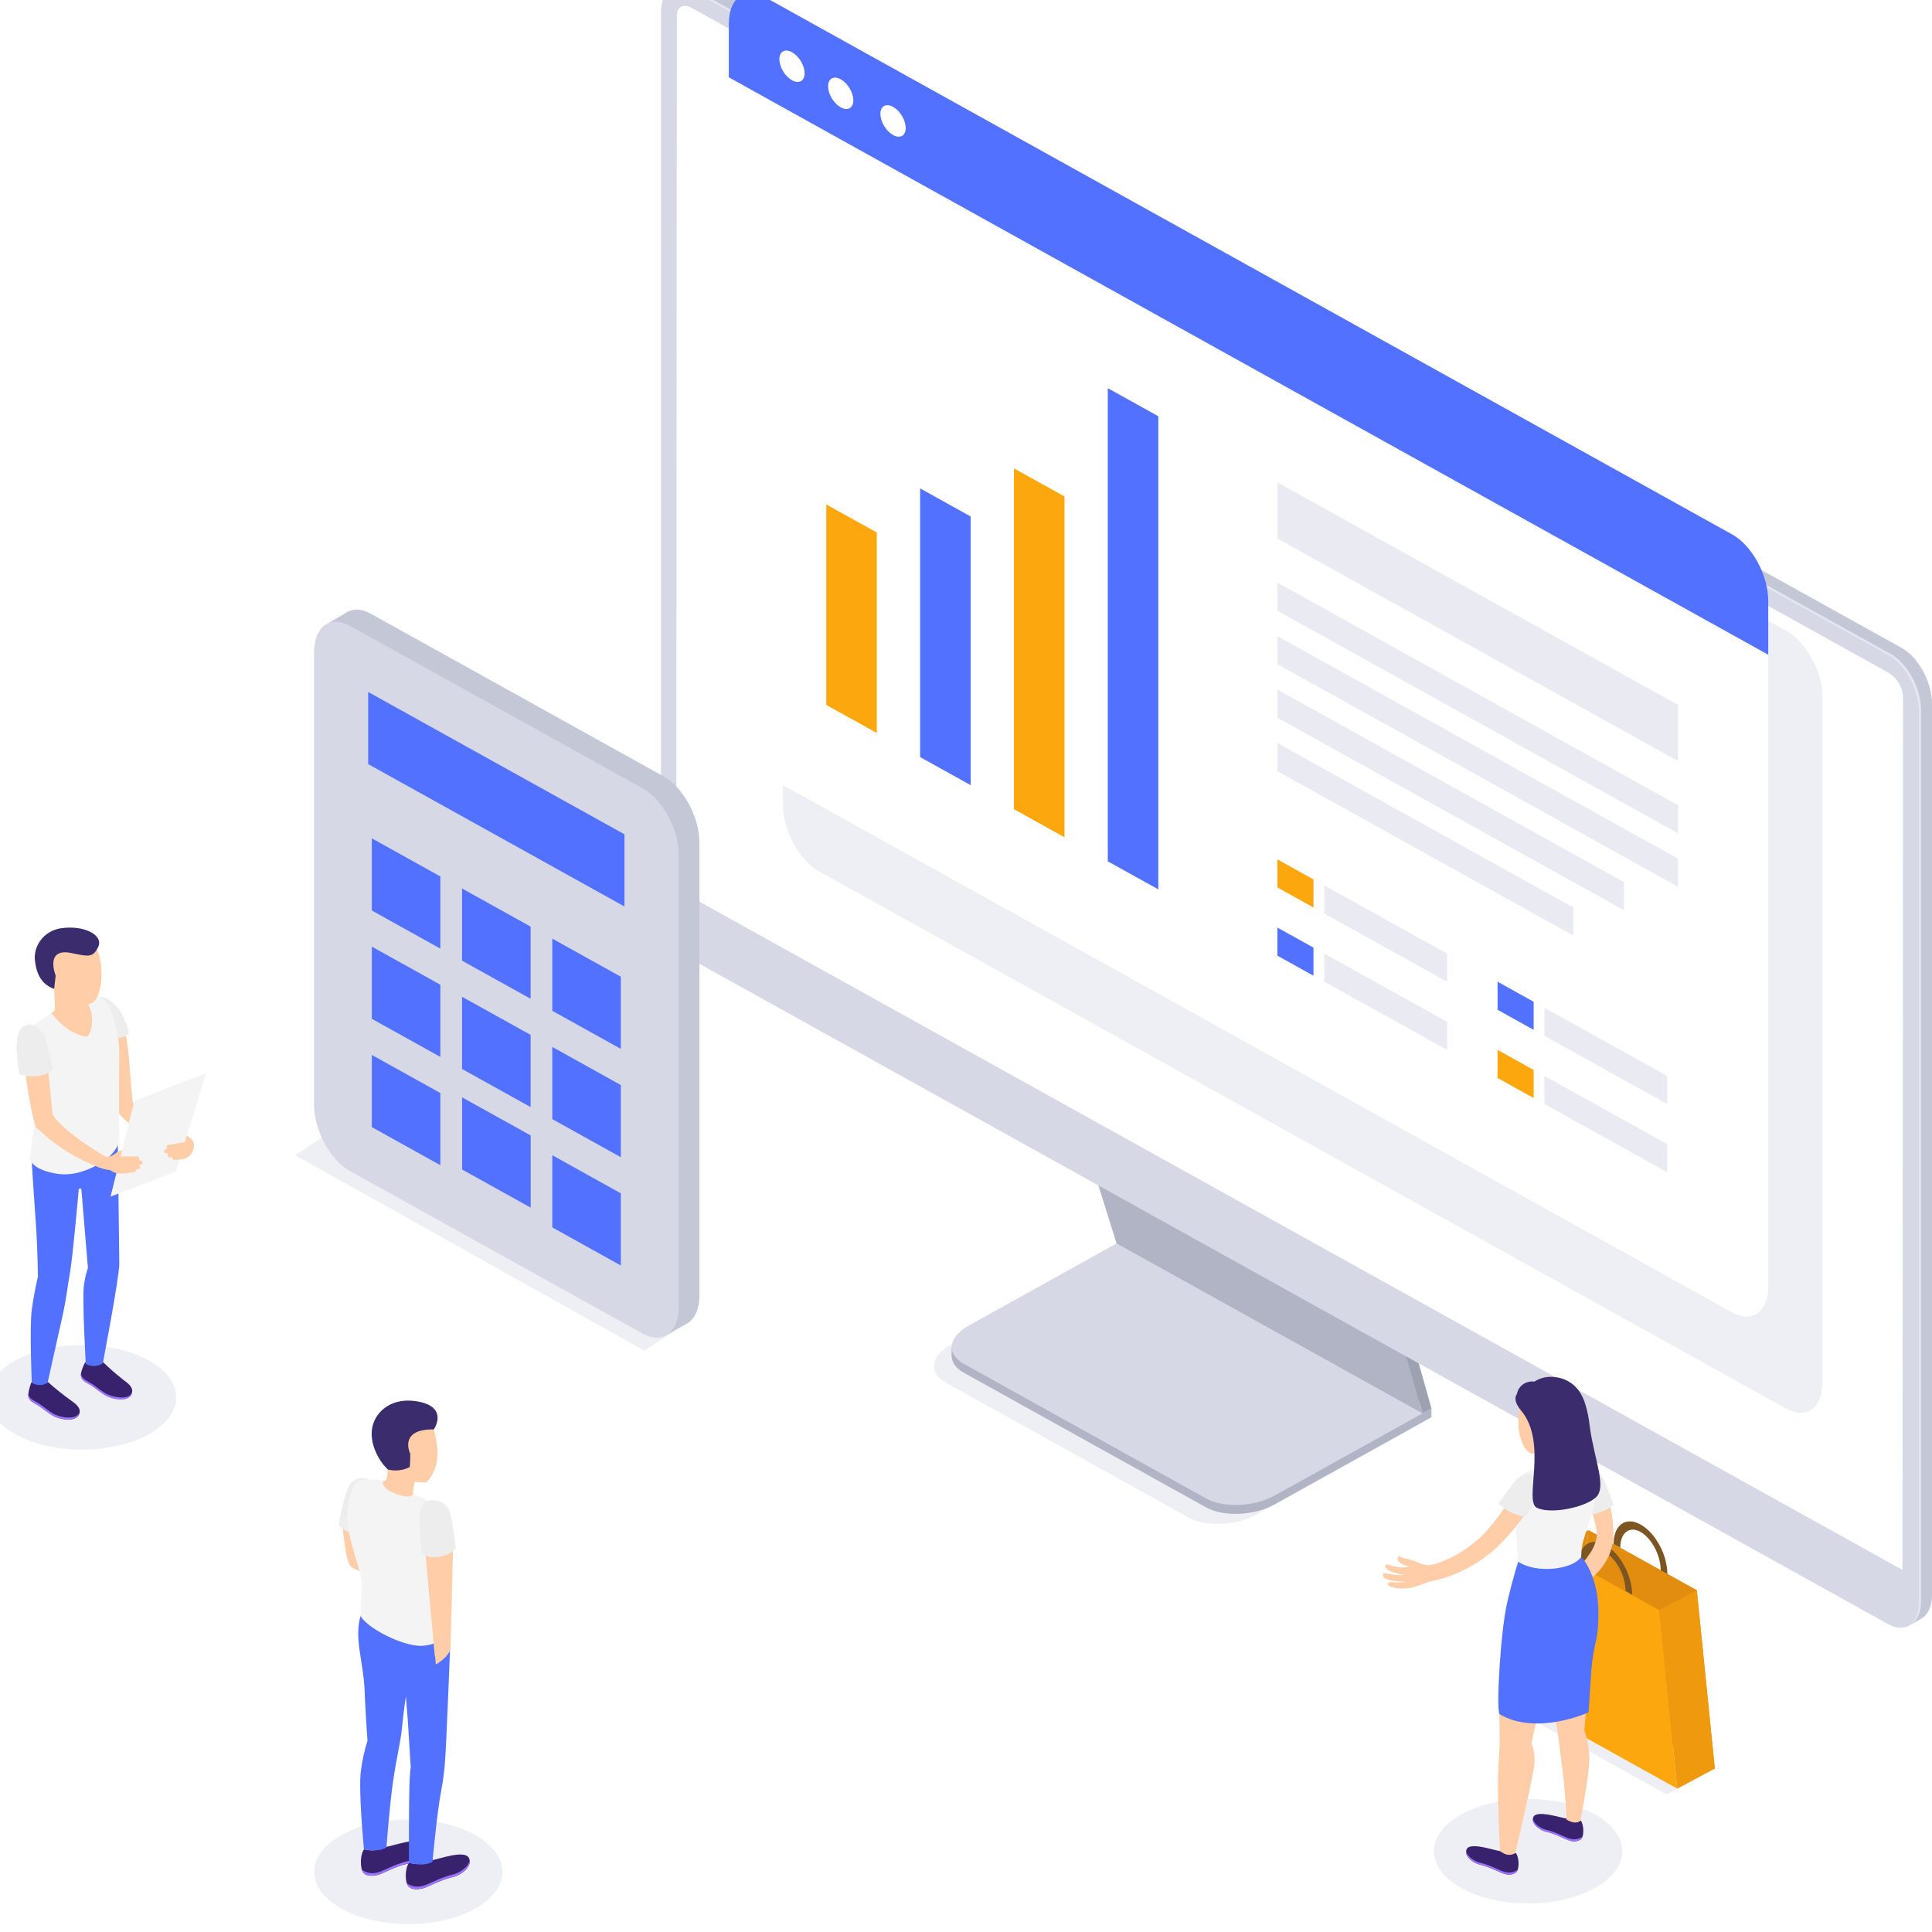<svg xmlns="http://www.w3.org/2000/svg" xmlns:xlink="http://www.w3.org/1999/xlink" version="1.1" width="1000" height="1000" viewBox="0 0 1000 1000" xml:space="preserve">
<desc>Created with Fabric.js 3.5.0</desc>
<defs>
</defs>
<rect x="0" y="0" width="100%" height="100%" fill="#ffffff"/>
<g transform="matrix(1.735 0 0 1.669 607.574 719.799)" id="Vector" clip-path="url(#CLIPPATH_9)">
<clipPath id="CLIPPATH_9">
	<rect transform="matrix(1 0 0 1 -63.807 -136.109)" id="clip0" x="-290" y="-301.5" rx="0" ry="0" width="580" height="603"/>
</clipPath>
<path style="stroke: none; stroke-width: 1; stroke-dasharray: none; stroke-linecap: butt; stroke-dashoffset: 0; stroke-linejoin: miter; stroke-miterlimit: 4; is-custom-font: none; font-file-url: none; fill: rgb(214,216,229); fill-rule: nonzero; opacity: 0.4;" transform=" translate(-353.807, -437.609)" d="M 358.107 476.901 L 285.762 435.113 C 280.541 432.098 281.204 426.84 287.221 423.355 L 334.112 396.28 L 425.375 448.982 L 378.484 476.057 C 372.455 479.542 363.34 479.916 358.107 476.901 Z" stroke-linecap="round"/>
</g>
<g transform="matrix(1.735 0 0 1.669 616.752 714.595)" id="Vector_2" clip-path="url(#CLIPPATH_10)">
<clipPath id="CLIPPATH_10">
	<rect transform="matrix(1 0 0 1 -69.097 -132.992)" id="clip0" x="-290" y="-301.5" rx="0" ry="0" width="580" height="603"/>
</clipPath>
<path style="stroke: none; stroke-width: 1; stroke-dasharray: none; stroke-linecap: butt; stroke-dashoffset: 0; stroke-linejoin: miter; stroke-miterlimit: 4; is-custom-font: none; font-file-url: none; fill: rgb(177,180,196); fill-rule: nonzero; opacity: 1;" transform=" translate(-359.097, -434.492)" d="M 363.412 473.801 L 291.067 432.001 C 285.858 428.986 286.509 423.728 292.538 420.243 L 339.381 393.156 L 430.644 445.858 L 383.765 472.945 C 377.736 476.431 368.62 476.804 363.412 473.801 Z" stroke-linecap="round"/>
</g>
<g transform="matrix(1.735 0 0 1.669 737.24 731.286)" id="Vector_3" clip-path="url(#CLIPPATH_11)">
<clipPath id="CLIPPATH_11">
	<rect transform="matrix(1 0 0 1 -138.546 -142.99)" id="clip0" x="-290" y="-301.5" rx="0" ry="0" width="580" height="603"/>
</clipPath>
<path style="stroke: none; stroke-width: 1; stroke-dasharray: none; stroke-linecap: butt; stroke-dashoffset: 0; stroke-linejoin: miter; stroke-miterlimit: 4; is-custom-font: none; font-file-url: none; fill: rgb(177,180,196); fill-rule: nonzero; opacity: 1;" transform=" translate(-428.546, -444.49)" d="M 430.656 445.871 V 443.109 L 426.436 445.545 L 430.656 445.871 Z" stroke-linecap="round"/>
</g>
<g transform="matrix(1.735 0 0 1.669 496.309 699.776)" id="Vector_4" clip-path="url(#CLIPPATH_12)">
<clipPath id="CLIPPATH_12">
	<rect transform="matrix(1 0 0 1 0.326 -124.116)" id="clip0" x="-290" y="-301.5" rx="0" ry="0" width="580" height="603"/>
</clipPath>
<path style="stroke: none; stroke-width: 1; stroke-dasharray: none; stroke-linecap: butt; stroke-dashoffset: 0; stroke-linejoin: miter; stroke-miterlimit: 4; is-custom-font: none; font-file-url: none; fill: rgb(177,180,196); fill-rule: nonzero; opacity: 1;" transform=" translate(-289.674, -425.616)" d="M 287.51 427.021 V 424.211 L 291.838 426.008 L 287.51 427.021 Z" stroke-linecap="round"/>
</g>
<g transform="matrix(1.735 0 0 1.669 616.783 709.994)" id="Vector_5" clip-path="url(#CLIPPATH_13)">
<clipPath id="CLIPPATH_13">
	<rect transform="matrix(1 0 0 1 -69.115 -130.236)" id="clip0" x="-290" y="-301.5" rx="0" ry="0" width="580" height="603"/>
</clipPath>
<path style="stroke: none; stroke-width: 1; stroke-dasharray: none; stroke-linecap: butt; stroke-dashoffset: 0; stroke-linejoin: miter; stroke-miterlimit: 4; is-custom-font: none; font-file-url: none; fill: rgb(214,216,229); fill-rule: nonzero; opacity: 1;" transform=" translate(-359.115, -431.736)" d="M 363.412 471.028 L 291.067 429.24 C 285.858 426.225 286.509 420.967 292.538 417.482 L 339.417 390.407 L 430.68 443.109 L 383.801 470.184 C 377.736 473.669 368.62 474.043 363.412 471.028 Z" stroke-linecap="round"/>
</g>
<g transform="matrix(1.735 0 0 1.669 652.142 653.801)" id="Vector_6" clip-path="url(#CLIPPATH_14)">
<clipPath id="CLIPPATH_14">
	<rect transform="matrix(1 0 0 1 -89.496 -96.577)" id="clip0" x="-290" y="-301.5" rx="0" ry="0" width="580" height="603"/>
</clipPath>
<path style="stroke: none; stroke-width: 1; stroke-dasharray: none; stroke-linecap: butt; stroke-dashoffset: 0; stroke-linejoin: miter; stroke-miterlimit: 4; is-custom-font: none; font-file-url: none; fill: rgb(158,161,175); fill-rule: nonzero; opacity: 1;" transform=" translate(-379.496, -398.077)" d="M 339.622 390.527 L 328.336 353.045 L 420.6 405.976 L 430.656 443.109 L 339.622 390.527 Z" stroke-linecap="round"/>
</g>
<g transform="matrix(1.735 0 0 1.669 737.545 727.622)" id="Vector_7" clip-path="url(#CLIPPATH_15)">
<clipPath id="CLIPPATH_15">
	<rect transform="matrix(1 0 0 1 -138.721 -140.796)" id="clip0" x="-290" y="-301.5" rx="0" ry="0" width="580" height="603"/>
</clipPath>
<path style="stroke: none; stroke-width: 1; stroke-dasharray: none; stroke-linecap: butt; stroke-dashoffset: 0; stroke-linejoin: miter; stroke-miterlimit: 4; is-custom-font: none; font-file-url: none; fill: rgb(158,161,175); fill-rule: nonzero; opacity: 1;" transform=" translate(-428.721, -442.296)" d="M 428.04 444.653 L 430.705 443.109 L 426.738 439.938 L 428.04 444.653 Z" stroke-linecap="round"/>
</g>
<g transform="matrix(1.735 0 0 1.669 647.289 656.268)" id="Vector_8" clip-path="url(#CLIPPATH_16)">
<clipPath id="CLIPPATH_16">
	<rect transform="matrix(1 0 0 1 -86.698 -98.055)" id="clip0" x="-290" y="-301.5" rx="0" ry="0" width="580" height="603"/>
</clipPath>
<path style="stroke: none; stroke-width: 1; stroke-dasharray: none; stroke-linecap: butt; stroke-dashoffset: 0; stroke-linejoin: miter; stroke-miterlimit: 4; is-custom-font: none; font-file-url: none; fill: rgb(177,180,196); fill-rule: nonzero; opacity: 1;" transform=" translate(-376.699, -399.555)" d="M 336.716 391.939 L 325.418 354.456 L 417.694 407.387 L 427.979 444.653 L 336.716 391.939 Z" stroke-linecap="round"/>
</g>
<g transform="matrix(1.735 0 0 1.669 674.462 414.03)" id="Vector_9" clip-path="url(#CLIPPATH_17)">
<clipPath id="CLIPPATH_17">
	<rect transform="matrix(1 0 0 1 -102.362 47.045)" id="clip0" x="-290" y="-301.5" rx="0" ry="0" width="580" height="603"/>
</clipPath>
<path style="stroke: none; stroke-width: 1; stroke-dasharray: none; stroke-linecap: butt; stroke-dashoffset: 0; stroke-linejoin: miter; stroke-miterlimit: 4; is-custom-font: none; font-file-url: none; fill: rgb(196,199,214); fill-rule: nonzero; opacity: 1;" transform=" translate(-392.362, -254.455)" d="M 570.933 507.823 L 213.791 301.597 C 208.787 298.703 204.724 290.936 204.724 284.255 V 7.948 C 204.724 1.267 208.787 -1.808 213.791 1.086 L 570.933 207.312 C 575.937 210.206 580 217.961 580 224.642 V 500.973 C 579.964 507.654 575.937 510.717 570.933 507.823 Z" stroke-linecap="round"/>
</g>
<g transform="matrix(1.735 0 0 1.669 990.88 830.083)" id="Vector_10" clip-path="url(#CLIPPATH_18)">
<clipPath id="CLIPPATH_18">
	<rect transform="matrix(1 0 0 1 -284.743 -202.168)" id="clip0" x="-290" y="-301.5" rx="0" ry="0" width="580" height="603"/>
</clipPath>
<path style="stroke: none; stroke-width: 1; stroke-dasharray: none; stroke-linecap: butt; stroke-dashoffset: 0; stroke-linejoin: miter; stroke-miterlimit: 4; is-custom-font: none; font-file-url: none; fill: rgb(196,199,214); fill-rule: nonzero; opacity: 1;" transform=" translate(-574.743, -503.668)" d="M 572.766 510.681 L 576.72 508.39 L 575.008 496.655 L 572.766 510.681 Z" stroke-linecap="round"/>
</g>
<g transform="matrix(1.735 0 0 1.669 356.05 -6.483)" id="Vector_11" clip-path="url(#CLIPPATH_19)">
<clipPath id="CLIPPATH_19">
	<rect transform="matrix(1 0 0 1 81.171 298.924)" id="clip0" x="-290" y="-301.5" rx="0" ry="0" width="580" height="603"/>
</clipPath>
<path style="stroke: none; stroke-width: 1; stroke-dasharray: none; stroke-linecap: butt; stroke-dashoffset: 0; stroke-linejoin: miter; stroke-miterlimit: 4; is-custom-font: none; font-file-url: none; fill: rgb(177,180,196); fill-rule: nonzero; opacity: 1;" transform=" translate(-208.829, -2.576)" d="M 204.084 2.786 L 207.979 0.543 L 213.574 3.739 C 213.574 3.739 207.617 4.643 207.473 4.607 C 207.328 4.571 204.084 2.786 204.084 2.786 Z" stroke-linecap="round"/>
</g>
<g transform="matrix(1.735 0 0 1.669 668.782 417.191)" id="Vector_12" clip-path="url(#CLIPPATH_20)">
<clipPath id="CLIPPATH_20">
	<rect transform="matrix(1 0 0 1 -99.088 45.151)" id="clip0" x="-290" y="-301.5" rx="0" ry="0" width="580" height="603"/>
</clipPath>
<path style="stroke: none; stroke-width: 1; stroke-dasharray: none; stroke-linecap: butt; stroke-dashoffset: 0; stroke-linejoin: miter; stroke-miterlimit: 4; is-custom-font: none; font-file-url: none; fill: rgb(228,231,242); fill-rule: nonzero; opacity: 1;" transform=" translate(-389.088, -256.349)" d="M 567.653 509.717 L 210.523 303.491 C 205.507 300.608 201.456 292.842 201.456 286.16 V 9.842 C 201.456 3.16 205.507 0.085 210.523 2.979 L 567.653 209.205 C 572.669 212.1 576.72 219.854 576.72 226.536 V 502.903 C 576.72 509.536 572.729 512.611 567.653 509.717 Z" stroke-linecap="round"/>
</g>
<g transform="matrix(1.735 0 0 1.669 667.683 417.814)" id="Vector_13" clip-path="url(#CLIPPATH_21)">
<clipPath id="CLIPPATH_21">
	<rect transform="matrix(1 0 0 1 -98.455 44.778)" id="clip0" x="-290" y="-301.5" rx="0" ry="0" width="580" height="603"/>
</clipPath>
<path style="stroke: none; stroke-width: 1; stroke-dasharray: none; stroke-linecap: butt; stroke-dashoffset: 0; stroke-linejoin: miter; stroke-miterlimit: 4; is-custom-font: none; font-file-url: none; fill: rgb(214,216,229); fill-rule: nonzero; opacity: 1;" transform=" translate(-388.455, -256.722)" d="M 567.026 510.138 L 209.896 303.912 C 204.88 301.018 200.817 293.263 200.817 286.582 V 10.203 C 200.817 3.522 204.88 0.446 209.896 3.341 L 567.026 209.567 C 572.03 212.449 576.093 220.216 576.093 226.897 V 503.216 C 576.093 509.897 572.03 512.972 567.026 510.138 Z" stroke-linecap="round"/>
</g>
<g transform="matrix(1.735 0 0 1.669 667.527 407.805)" id="Vector_14" clip-path="url(#CLIPPATH_22)">
<clipPath id="CLIPPATH_22">
	<rect transform="matrix(1 0 0 1 -98.365 50.773)" id="clip0" x="-290" y="-301.5" rx="0" ry="0" width="580" height="603"/>
</clipPath>
<path style="stroke: none; stroke-width: 1; stroke-dasharray: none; stroke-linecap: butt; stroke-dashoffset: 0; stroke-linejoin: miter; stroke-miterlimit: 4; is-custom-font: none; font-file-url: none; fill: rgb(255,255,255); fill-rule: nonzero; opacity: 1;" transform=" translate(-388.365, -250.727)" d="M 571.186 493.254 L 205.363 282.023 L 205.544 11.3 C 205.544 8.538 207.497 7.405 209.896 8.792 L 567.026 215.018 C 568.288 215.845 569.338 216.957 570.091 218.264 C 570.845 219.571 571.282 221.037 571.367 222.543 L 571.186 493.254 Z" stroke-linecap="round"/>
</g>
<g transform="matrix(1.735 0 0 1.669 790.959 958.186)" id="Vector_15" clip-path="url(#CLIPPATH_23)">
<clipPath id="CLIPPATH_23">
	<rect transform="matrix(1 0 0 1 -169.51 -278.9)" id="clip0" x="-290" y="-301.5" rx="0" ry="0" width="580" height="603"/>
</clipPath>
<path style="stroke: none; stroke-width: 1; stroke-dasharray: none; stroke-linecap: butt; stroke-dashoffset: 0; stroke-linejoin: miter; stroke-miterlimit: 4; is-custom-font: none; font-file-url: none; fill: rgb(214,216,229); fill-rule: nonzero; opacity: 0.4;" transform=" translate(-459.51, -580.4)" d="M 459.51 596.609 C 475.019 596.609 487.591 589.352 487.591 580.4 C 487.591 571.448 475.019 564.191 459.51 564.191 C 444 564.191 431.428 571.448 431.428 580.4 C 431.428 589.352 444 596.609 459.51 596.609 Z" stroke-linecap="round"/>
</g>
<g transform="matrix(1.735 0 0 1.669 211.345 968.856)" id="Vector_16" clip-path="url(#CLIPPATH_24)">
<clipPath id="CLIPPATH_24">
	<rect transform="matrix(1 0 0 1 164.579 -285.291)" id="clip0" x="-290" y="-301.5" rx="0" ry="0" width="580" height="603"/>
</clipPath>
<path style="stroke: none; stroke-width: 1; stroke-dasharray: none; stroke-linecap: butt; stroke-dashoffset: 0; stroke-linejoin: miter; stroke-miterlimit: 4; is-custom-font: none; font-file-url: none; fill: rgb(214,216,229); fill-rule: nonzero; opacity: 0.4;" transform=" translate(-125.421, -586.792)" d="M 125.422 603 C 140.931 603 153.503 595.743 153.503 586.792 C 153.503 577.84 140.931 570.583 125.422 570.583 C 109.912 570.583 97.34 577.84 97.34 586.792 C 97.34 595.743 109.912 603 125.422 603 Z" stroke-linecap="round"/>
</g>
<g transform="matrix(1.735 0 0 1.669 42.469 723.283)" id="Vector_17" clip-path="url(#CLIPPATH_25)">
<clipPath id="CLIPPATH_25">
	<rect transform="matrix(1 0 0 1 261.918 -138.196)" id="clip0" x="-290" y="-301.5" rx="0" ry="0" width="580" height="603"/>
</clipPath>
<path style="stroke: none; stroke-width: 1; stroke-dasharray: none; stroke-linecap: butt; stroke-dashoffset: 0; stroke-linejoin: miter; stroke-miterlimit: 4; is-custom-font: none; font-file-url: none; fill: rgb(214,216,229); fill-rule: nonzero; opacity: 0.4;" transform=" translate(-28.082, -439.696)" d="M 28.082 455.905 C 43.591 455.905 56.164 448.648 56.164 439.696 C 56.164 430.744 43.591 423.487 28.082 423.487 C 12.573 423.487 0 430.744 0 439.696 C 0 448.648 12.573 455.905 28.082 455.905 Z" stroke-linecap="round"/>
</g>
<g transform="matrix(1.735 0 0 1.669 188.765 807.182)" id="Vector_18" clip-path="url(#CLIPPATH_26)">
<clipPath id="CLIPPATH_26">
	<rect transform="matrix(1 0 0 1 177.594 -188.451)" id="clip0" x="-290" y="-301.5" rx="0" ry="0" width="580" height="603"/>
</clipPath>
<path style="stroke: none; stroke-width: 1; stroke-dasharray: none; stroke-linecap: butt; stroke-dashoffset: 0; stroke-linejoin: miter; stroke-miterlimit: 4; is-custom-font: none; font-file-url: none; fill: rgb(255,206,169); fill-rule: nonzero; opacity: 1;" transform=" translate(-112.406, -489.95)" d="M 105.744 478.349 C 105.744 478.349 106.54 490.264 108.156 491.964 C 109.771 493.665 114.992 494.859 114.992 494.859 L 119.068 501.552 C 119.068 501.552 115.294 480.254 114.546 479.748 C 113.799 479.241 105.744 478.349 105.744 478.349 Z" stroke-linecap="round"/>
</g>
<g transform="matrix(1.735 0 0 1.669 183.095 779.259)" id="&lt;&#xD0;&#x9A;&#xD0;&#xBE;&#xD0;&#xBD;&#xD1;&#x82;&#xD1;&#x83;&#xD1;&#x80;&gt;" clip-path="url(#CLIPPATH_27)">
<clipPath id="CLIPPATH_27">
	<rect transform="matrix(1 0 0 1 180.862 -171.725)" id="clip0" x="-290" y="-301.5" rx="0" ry="0" width="580" height="603"/>
</clipPath>
<path style="stroke: none; stroke-width: 1; stroke-dasharray: none; stroke-linecap: butt; stroke-dashoffset: 0; stroke-linejoin: miter; stroke-miterlimit: 4; is-custom-font: none; font-file-url: none; fill: rgb(237,237,237); fill-rule: nonzero; opacity: 1;" transform=" translate(-109.138, -473.225)" d="M 113.569 465.119 C 112.579 464.659 111.455 464.579 110.41 464.895 C 109.365 465.211 108.472 465.9 107.902 466.831 C 106.407 469.315 104.852 477.818 104.707 479.277 C 104.707 479.277 106.805 482.183 109.964 481.689 L 113.569 465.119 Z" stroke-linecap="round"/>
</g>
<g transform="matrix(1.735 0 0 1.669 226.589 968.871)" id="Vector_19" clip-path="url(#CLIPPATH_28)">
<clipPath id="CLIPPATH_28">
	<rect transform="matrix(1 0 0 1 155.792 -285.3)" id="clip0" x="-290" y="-301.5" rx="0" ry="0" width="580" height="603"/>
</clipPath>
<path style="stroke: none; stroke-width: 1; stroke-dasharray: none; stroke-linecap: butt; stroke-dashoffset: 0; stroke-linejoin: miter; stroke-miterlimit: 4; is-custom-font: none; font-file-url: none; fill: rgb(56,34,109); fill-rule: nonzero; opacity: 1;" transform=" translate(-134.208, -586.8)" d="M 125.627 583.994 C 127.841 584.6 130.204 584.314 132.21 583.198 C 133.802 583.198 142.411 579.58 143.58 582.655 C 144.605 585.369 140.879 587.877 138.89 588.359 C 134.537 589.409 131.318 591.579 129.569 591.977 C 128.267 592.243 126.579 592.424 125.542 591.398 C 124.3 590.156 124.409 585.61 125.627 583.994 Z" stroke-linecap="round"/>
</g>
<g transform="matrix(1.735 0 0 1.669 226.852 970.318)" id="Vector_20" clip-path="url(#CLIPPATH_29)">
<clipPath id="CLIPPATH_29">
	<rect transform="matrix(1 0 0 1 155.64 -286.167)" id="clip0" x="-290" y="-301.5" rx="0" ry="0" width="580" height="603"/>
</clipPath>
<path style="stroke: none; stroke-width: 1; stroke-dasharray: none; stroke-linecap: butt; stroke-dashoffset: 0; stroke-linejoin: miter; stroke-miterlimit: 4; is-custom-font: none; font-file-url: none; fill: rgb(156,115,255); fill-rule: nonzero; opacity: 1;" transform=" translate(-134.36, -587.667)" d="M 129.569 591.194 C 131.318 590.832 134.537 588.661 138.89 587.576 C 140.554 587.178 143.436 585.345 143.713 583.174 C 144.099 585.67 140.735 587.877 138.89 588.335 C 134.537 589.385 131.318 591.556 129.569 591.953 C 128.267 592.219 126.579 592.4 125.542 591.375 C 125.273 591.08 125.078 590.724 124.976 590.337 C 125.622 590.828 126.374 591.161 127.171 591.31 C 127.969 591.458 128.79 591.419 129.569 591.194 Z" stroke-linecap="round"/>
</g>
<g transform="matrix(1.735 0 0 1.669 203.339 961.889)" id="Vector_21" clip-path="url(#CLIPPATH_30)">
<clipPath id="CLIPPATH_30">
	<rect transform="matrix(1 0 0 1 169.193 -281.118)" id="clip0" x="-290" y="-301.5" rx="0" ry="0" width="580" height="603"/>
</clipPath>
<path style="stroke: none; stroke-width: 1; stroke-dasharray: none; stroke-linecap: butt; stroke-dashoffset: 0; stroke-linejoin: miter; stroke-miterlimit: 4; is-custom-font: none; font-file-url: none; fill: rgb(56,34,109); fill-rule: nonzero; opacity: 1;" transform=" translate(-120.807, -582.618)" d="M 112.219 579.809 C 114.432 580.422 116.798 580.136 118.802 579.013 C 120.381 579.013 129.003 575.395 130.172 578.47 C 131.197 581.184 127.471 583.692 125.47 584.175 C 121.129 585.224 117.91 587.395 116.161 587.793 C 114.859 588.07 113.171 588.239 112.134 587.226 C 110.928 585.972 111.001 581.425 112.219 579.809 Z" stroke-linecap="round"/>
</g>
<g transform="matrix(1.735 0 0 1.669 203.58 963.318)" id="Vector_22" clip-path="url(#CLIPPATH_31)">
<clipPath id="CLIPPATH_31">
	<rect transform="matrix(1 0 0 1 169.054 -281.974)" id="clip0" x="-290" y="-301.5" rx="0" ry="0" width="580" height="603"/>
</clipPath>
<path style="stroke: none; stroke-width: 1; stroke-dasharray: none; stroke-linecap: butt; stroke-dashoffset: 0; stroke-linejoin: miter; stroke-miterlimit: 4; is-custom-font: none; font-file-url: none; fill: rgb(156,115,255); fill-rule: nonzero; opacity: 1;" transform=" translate(-120.946, -583.474)" d="M 116.162 587.01 C 117.91 586.648 121.129 584.477 125.47 583.392 C 127.146 582.981 130.016 581.148 130.293 578.978 C 130.679 581.474 127.315 583.693 125.47 584.139 C 121.129 585.188 117.91 587.359 116.162 587.757 C 114.86 588.035 113.172 588.204 112.135 587.19 C 111.863 586.892 111.668 586.532 111.568 586.141 C 112.212 586.637 112.963 586.973 113.761 587.124 C 114.559 587.275 115.382 587.236 116.162 587.01 Z" stroke-linecap="round"/>
</g>
<g transform="matrix(1.735 0 0 1.669 209.339 900.209)" id="&lt;&#xD0;&#x9A;&#xD0;&#xBE;&#xD0;&#xBD;&#xD1;&#x82;&#xD1;&#x83;&#xD1;&#x80;&gt;_2" clip-path="url(#CLIPPATH_32)">
<clipPath id="CLIPPATH_32">
	<rect transform="matrix(1 0 0 1 165.735 -244.172)" id="clip0" x="-290" y="-301.5" rx="0" ry="0" width="580" height="603"/>
</clipPath>
<path style="stroke: none; stroke-width: 1; stroke-dasharray: none; stroke-linecap: butt; stroke-dashoffset: 0; stroke-linejoin: miter; stroke-miterlimit: 4; is-custom-font: none; font-file-url: none; fill: rgb(82,113,255); fill-rule: nonzero; opacity: 1;" transform=" translate(-124.265, -545.672)" d="M 111.266 555.581 C 111.638 552.384 112.299 549.227 113.244 546.15 C 113.244 546.15 112.653 538.009 112.364 530.291 C 112.026 521.523 108.987 513.817 111.387 506.822 L 138.058 512.756 C 138.058 512.756 136.768 547.73 136.406 551.987 C 136.212 555.277 135.809 558.552 135.2 561.792 C 133.958 568.582 132.632 583.705 132.632 583.705 C 129.775 585.357 125.591 583.994 125.591 583.994 C 125.591 583.994 125.591 565 125.747 560.115 C 125.976 554.085 126.157 554.604 126.157 554.604 L 125.265 539.746 L 124.686 532.353 C 124.686 532.353 123.927 537.78 123.481 542.628 C 123.059 546.849 122.034 550.672 120.9 558.536 C 119.912 565.362 118.887 579.267 118.887 579.267 C 116.029 580.931 112.183 579.785 112.183 579.785 C 112.183 579.785 110.483 561.502 111.266 555.581 Z" stroke-linecap="round"/>
</g>
<g transform="matrix(1.735 0 0 1.669 208.859 754.469)" id="&lt;&#xD0;&#x9A;&#xD0;&#xBE;&#xD0;&#xBD;&#xD1;&#x82;&#xD1;&#x83;&#xD1;&#x80;&gt;_3" clip-path="url(#CLIPPATH_33)">
<clipPath id="CLIPPATH_33">
	<rect transform="matrix(1 0 0 1 166.012 -156.876)" id="clip0" x="-290" y="-301.5" rx="0" ry="0" width="580" height="603"/>
</clipPath>
<path style="stroke: none; stroke-width: 1; stroke-dasharray: none; stroke-linecap: butt; stroke-dashoffset: 0; stroke-linejoin: miter; stroke-miterlimit: 4; is-custom-font: none; font-file-url: none; fill: rgb(255,206,169); fill-rule: nonzero; opacity: 1;" transform=" translate(-123.988, -458.376)" d="M 115.004 465.263 C 117.054 465.372 118.621 465.903 118.85 465.263 C 119.075 464.205 119.232 463.134 119.321 462.056 C 119.08 461.453 118.875 460.85 118.875 460.85 C 116.294 459.258 115.474 456.46 115.137 453.203 C 114.558 447.644 117.548 442.784 123.119 442.205 C 128.34 441.65 132.186 445.328 133.223 450.369 C 133.766 452.866 134.875 457.605 133.38 461.67 C 132.548 463.961 131.475 465.782 130.414 466.132 C 129.376 466.102 128.341 466.01 127.315 465.854 L 126.857 468.387 C 126.664 469.376 126.736 469.907 128.714 471.113 C 130.691 472.319 125.723 474.827 122.48 474.586 C 119.236 474.345 115.607 472.391 114.606 470.292 C 113.485 467.929 113.593 465.203 115.004 465.263 Z" stroke-linecap="round"/>
</g>
<g transform="matrix(1.735 0 0 1.669 206.792 808.787)" id="&lt;&#xD0;&#x9A;&#xD0;&#xBE;&#xD0;&#xBD;&#xD1;&#x82;&#xD1;&#x83;&#xD1;&#x80;&gt;_4" clip-path="url(#CLIPPATH_34)">
<clipPath id="CLIPPATH_34">
	<rect transform="matrix(1 0 0 1 167.203 -189.412)" id="clip0" x="-290" y="-301.5" rx="0" ry="0" width="580" height="603"/>
</clipPath>
<path style="stroke: none; stroke-width: 1; stroke-dasharray: none; stroke-linecap: butt; stroke-dashoffset: 0; stroke-linejoin: miter; stroke-miterlimit: 4; is-custom-font: none; font-file-url: none; fill: rgb(244,244,244); fill-rule: nonzero; opacity: 1;" transform=" translate(-122.797, -490.912)" d="M 117.982 465.576 C 117.404 467 118.85 468.736 122.721 469.954 C 126.591 471.172 126.941 469.605 126.941 469.605 C 129.514 470.757 132.021 472.049 134.453 473.476 C 136.768 475.092 137.793 479.783 138.07 487.719 C 138.432 496.884 138.468 510.488 138.166 512.84 C 138.166 512.84 133.826 517.157 128.279 516.699 C 122.733 516.241 113.437 511.344 111.17 507.545 C 111.17 499.501 112.171 498.199 110.868 493.556 C 107.89 482.955 106.323 478.613 107.77 471.57 C 108.975 465.757 110.627 465.034 112.93 465.094 C 114.622 465.166 116.308 465.327 117.982 465.576 Z" stroke-linecap="round"/>
</g>
<g transform="matrix(1.735 0 0 1.669 227.327 830.074)" id="Vector_23" clip-path="url(#CLIPPATH_35)">
<clipPath id="CLIPPATH_35">
	<rect transform="matrix(1 0 0 1 155.367 -202.162)" id="clip0" x="-290" y="-301.5" rx="0" ry="0" width="580" height="603"/>
</clipPath>
<path style="stroke: none; stroke-width: 1; stroke-dasharray: none; stroke-linecap: butt; stroke-dashoffset: 0; stroke-linejoin: miter; stroke-miterlimit: 4; is-custom-font: none; font-file-url: none; fill: rgb(255,206,169); fill-rule: nonzero; opacity: 1;" transform=" translate(-134.633, -503.663)" d="M 133.319 519.895 L 130.498 487.96 L 136.454 484.801 L 138.769 486.754 L 138.058 515.433 V 516.217 V 517.23 C 138.058 517.23 138.191 519.642 133.645 522.524 C 133.645 522.524 133.573 521.765 133.5 521.065 L 133.392 519.859 L 133.319 519.895 Z" stroke-linecap="round"/>
</g>
<g transform="matrix(1.735 0 0 1.669 226.49 791.227)" id="&lt;&#xD0;&#x9A;&#xD0;&#xBE;&#xD0;&#xBD;&#xD1;&#x82;&#xD1;&#x83;&#xD1;&#x80;&gt;_5" clip-path="url(#CLIPPATH_36)">
<clipPath id="CLIPPATH_36">
	<rect transform="matrix(1 0 0 1 155.849 -178.894)" id="clip0" x="-290" y="-301.5" rx="0" ry="0" width="580" height="603"/>
</clipPath>
<path style="stroke: none; stroke-width: 1; stroke-dasharray: none; stroke-linecap: butt; stroke-dashoffset: 0; stroke-linejoin: miter; stroke-miterlimit: 4; is-custom-font: none; font-file-url: none; fill: rgb(237,237,237); fill-rule: nonzero; opacity: 1;" transform=" translate(-134.151, -480.394)" d="M 132.632 471.547 C 135.707 471.547 137.66 473.115 138.42 477.854 C 139.179 482.594 139.625 486.465 139.625 486.465 C 138.215 488.037 136.256 489.008 134.151 489.179 C 130.426 489.601 129.328 487.707 129.328 487.707 C 129.328 487.707 128.93 482.787 128.725 479.446 C 128.521 476.106 128.81 471.547 132.632 471.547 Z" stroke-linecap="round"/>
</g>
<g transform="matrix(1.735 0 0 1.669 209.435 743.019)" id="Vector_24" clip-path="url(#CLIPPATH_37)">
<clipPath id="CLIPPATH_37">
	<rect transform="matrix(1 0 0 1 165.68 -150.017)" id="clip0" x="-290" y="-301.5" rx="0" ry="0" width="580" height="603"/>
</clipPath>
<path style="stroke: none; stroke-width: 1; stroke-dasharray: none; stroke-linecap: butt; stroke-dashoffset: 0; stroke-linejoin: miter; stroke-miterlimit: 4; is-custom-font: none; font-file-url: none; fill: rgb(58,44,109); fill-rule: nonzero; opacity: 1;" transform=" translate(-124.32, -451.517)" d="M 133.042 449.621 C 133.042 449.621 137.865 442.325 127.435 440.83 C 119.923 439.756 115.1 444.58 114.546 449.814 C 114.015 454.819 117.09 460.017 119.369 462.079 C 121.553 462.631 123.865 462.352 125.856 461.295 C 125.976 459.932 126.024 458.563 126 457.195 C 126 457.195 122.287 449.489 133.042 449.621 Z" stroke-linecap="round"/>
</g>
<g transform="matrix(1.735 0 0 1.669 674.295 388.768)" id="Vector_25" clip-path="url(#CLIPPATH_38)">
<clipPath id="CLIPPATH_38">
	<rect transform="matrix(1 0 0 1 -102.266 62.176)" id="clip0" x="-290" y="-301.5" rx="0" ry="0" width="580" height="603"/>
</clipPath>
<path style="stroke: none; stroke-width: 1; stroke-dasharray: none; stroke-linecap: butt; stroke-dashoffset: 0; stroke-linejoin: miter; stroke-miterlimit: 4; is-custom-font: none; font-file-url: none; fill: rgb(214,216,229); fill-rule: nonzero; opacity: 0.4;" transform=" translate(-392.265, -239.324)" d="M 536.557 443.266 L 247.974 276.621 C 242.03 273.196 237.207 263.982 237.207 256.046 V 43.525 C 237.207 35.59 242.03 31.947 247.974 35.384 L 536.557 202.017 C 542.501 205.455 547.324 214.668 547.324 222.592 V 435.125 C 547.312 443.049 542.489 446.703 536.557 443.266 Z" stroke-linecap="round"/>
</g>
<g transform="matrix(1.735 0 0 1.669 646.242 338.938)" id="Vector_26" clip-path="url(#CLIPPATH_39)">
<clipPath id="CLIPPATH_39">
	<rect transform="matrix(1 0 0 1 -86.096 92.024)" id="clip0" x="-290" y="-301.5" rx="0" ry="0" width="580" height="603"/>
</clipPath>
<path style="stroke: none; stroke-width: 1; stroke-dasharray: none; stroke-linecap: butt; stroke-dashoffset: 0; stroke-linejoin: miter; stroke-miterlimit: 4; is-custom-font: none; font-file-url: none; fill: rgb(255,255,255); fill-rule: nonzero; opacity: 1;" transform=" translate(-376.096, -209.476)" d="M 520.376 413.417 L 231.817 246.784 C 225.86 243.347 221.049 234.133 221.049 226.198 V 13.676 C 221.049 5.741 225.872 2.099 231.817 5.536 L 520.376 172.169 C 526.32 175.606 531.143 184.82 531.143 192.755 V 405.277 C 531.143 413.212 526.32 416.854 520.376 413.417 Z" stroke-linecap="round"/>
</g>
<g transform="matrix(1.735 0 0 1.669 646.242 167.622)" id="Vector_27" clip-path="url(#CLIPPATH_40)">
<clipPath id="CLIPPATH_40">
	<rect transform="matrix(1 0 0 1 -86.096 194.638)" id="clip0" x="-290" y="-301.5" rx="0" ry="0" width="580" height="603"/>
</clipPath>
<path style="stroke: none; stroke-width: 1; stroke-dasharray: none; stroke-linecap: butt; stroke-dashoffset: 0; stroke-linejoin: miter; stroke-miterlimit: 4; is-custom-font: none; font-file-url: none; fill: rgb(82,113,255); fill-rule: nonzero; opacity: 1;" transform=" translate(-376.096, -106.862)" d="M 531.143 209.482 L 221.049 30.404 V 13.676 C 221.049 5.741 225.872 2.099 231.817 5.536 L 520.376 172.169 C 526.32 175.606 531.143 184.82 531.143 192.755 V 209.482 Z" stroke-linecap="round"/>
</g>
<g transform="matrix(1.735 0 0 1.669 409.938 34.291)" id="Vector_28" clip-path="url(#CLIPPATH_41)">
<clipPath id="CLIPPATH_41">
	<rect transform="matrix(1 0 0 1 50.11 274.501)" id="clip0" x="-290" y="-301.5" rx="0" ry="0" width="580" height="603"/>
</clipPath>
<path style="stroke: none; stroke-width: 1; stroke-dasharray: none; stroke-linecap: butt; stroke-dashoffset: 0; stroke-linejoin: miter; stroke-miterlimit: 4; is-custom-font: none; font-file-url: none; fill: rgb(255,255,255); fill-rule: nonzero; opacity: 1;" transform=" translate(-239.89, -26.999)" d="M 242.555 31.615 C 244.025 30.766 244.024 28.011 242.553 25.461 C 241.081 22.911 238.696 21.533 237.225 22.382 C 235.755 23.232 235.756 25.987 237.227 28.536 C 238.699 31.086 241.084 32.464 242.555 31.615 Z" stroke-linecap="round"/>
</g>
<g transform="matrix(1.735 0 0 1.669 462.246 62.598)" id="Vector_29" clip-path="url(#CLIPPATH_42)">
<clipPath id="CLIPPATH_42">
	<rect transform="matrix(1 0 0 1 19.96 257.546)" id="clip0" x="-290" y="-301.5" rx="0" ry="0" width="580" height="603"/>
</clipPath>
<path style="stroke: none; stroke-width: 1; stroke-dasharray: none; stroke-linecap: butt; stroke-dashoffset: 0; stroke-linejoin: miter; stroke-miterlimit: 4; is-custom-font: none; font-file-url: none; fill: rgb(255,255,255); fill-rule: nonzero; opacity: 1;" transform=" translate(-270.04, -43.954)" d="M 272.705 48.592 C 274.182 47.743 274.186 44.978 272.715 42.417 C 271.243 39.855 268.852 38.468 267.375 39.317 C 265.898 40.166 265.893 42.931 267.365 45.492 C 268.837 48.053 271.227 49.441 272.705 48.592 Z" stroke-linecap="round"/>
</g>
<g transform="matrix(1.735 0 0 1.669 435.154 48.299)" id="Vector_30" clip-path="url(#CLIPPATH_43)">
<clipPath id="CLIPPATH_43">
	<rect transform="matrix(1 0 0 1 35.575 266.111)" id="clip0" x="-290" y="-301.5" rx="0" ry="0" width="580" height="603"/>
</clipPath>
<path style="stroke: none; stroke-width: 1; stroke-dasharray: none; stroke-linecap: butt; stroke-dashoffset: 0; stroke-linejoin: miter; stroke-miterlimit: 4; is-custom-font: none; font-file-url: none; fill: rgb(255,255,255); fill-rule: nonzero; opacity: 1;" transform=" translate(-254.424, -35.389)" d="M 257.089 40.006 C 258.56 39.156 258.559 36.401 257.087 33.852 C 255.616 31.302 253.23 29.924 251.76 30.773 C 250.289 31.622 250.29 34.377 251.762 36.927 C 253.234 39.477 255.619 40.855 257.089 40.006 Z" stroke-linecap="round"/>
</g>
<g transform="matrix(1.735 0 0 1.669 440.761 320.251)" id="Vector_31" clip-path="url(#CLIPPATH_44)">
<clipPath id="CLIPPATH_44">
	<rect transform="matrix(1 0 0 1 32.344 103.215)" id="clip0" x="-290" y="-301.5" rx="0" ry="0" width="580" height="603"/>
</clipPath>
<path style="stroke: none; stroke-width: 1; stroke-dasharray: none; stroke-linecap: butt; stroke-dashoffset: 0; stroke-linejoin: miter; stroke-miterlimit: 4; is-custom-font: none; font-file-url: none; fill: rgb(252,167,13); fill-rule: nonzero; opacity: 1;" transform=" translate(-257.656, -198.285)" d="M 265.192 233.723 L 250.12 225.016 V 162.847 L 265.192 171.542 V 233.723 Z" stroke-linecap="round"/>
</g>
<g transform="matrix(1.735 0 0 1.669 537.896 337.899)" id="Vector_32" clip-path="url(#CLIPPATH_45)">
<clipPath id="CLIPPATH_45">
	<rect transform="matrix(1 0 0 1 -23.645 92.644)" id="clip0" x="-290" y="-301.5" rx="0" ry="0" width="580" height="603"/>
</clipPath>
<path style="stroke: none; stroke-width: 1; stroke-dasharray: none; stroke-linecap: butt; stroke-dashoffset: 0; stroke-linejoin: miter; stroke-miterlimit: 4; is-custom-font: none; font-file-url: none; fill: rgb(252,167,13); fill-rule: nonzero; opacity: 1;" transform=" translate(-313.644, -208.856)" d="M 321.186 266.056 L 306.103 257.349 V 151.655 L 321.186 160.363 V 266.056 Z" stroke-linecap="round"/>
</g>
<g transform="matrix(1.735 0 0 1.669 489.333 329.594)" id="Vector_33" clip-path="url(#CLIPPATH_46)">
<clipPath id="CLIPPATH_46">
	<rect transform="matrix(1 0 0 1 4.347 97.619)" id="clip0" x="-290" y="-301.5" rx="0" ry="0" width="580" height="603"/>
</clipPath>
<path style="stroke: none; stroke-width: 1; stroke-dasharray: none; stroke-linecap: butt; stroke-dashoffset: 0; stroke-linejoin: miter; stroke-miterlimit: 4; is-custom-font: none; font-file-url: none; fill: rgb(82,113,255); fill-rule: nonzero; opacity: 1;" transform=" translate(-285.653, -203.881)" d="M 293.189 249.896 L 278.117 241.189 V 157.866 L 293.189 166.574 V 249.896 Z" stroke-linecap="round"/>
</g>
<g transform="matrix(1.735 0 0 1.669 586.459 330.63)" id="Vector_34" clip-path="url(#CLIPPATH_47)">
<clipPath id="CLIPPATH_47">
	<rect transform="matrix(1 0 0 1 -51.636 96.999)" id="clip0" x="-290" y="-301.5" rx="0" ry="0" width="580" height="603"/>
</clipPath>
<path style="stroke: none; stroke-width: 1; stroke-dasharray: none; stroke-linecap: butt; stroke-dashoffset: 0; stroke-linejoin: miter; stroke-miterlimit: 4; is-custom-font: none; font-file-url: none; fill: rgb(82,113,255); fill-rule: nonzero; opacity: 1;" transform=" translate(-341.636, -204.501)" d="M 349.172 282.216 L 334.1 273.521 V 126.787 L 349.172 135.482 V 282.216 Z" stroke-linecap="round"/>
</g>
<g transform="matrix(1.735 0 0 1.669 764.863 321.812)" id="Vector_35" clip-path="url(#CLIPPATH_48)">
<clipPath id="CLIPPATH_48">
	<rect transform="matrix(1 0 0 1 -154.468 102.28)" id="clip0" x="-290" y="-301.5" rx="0" ry="0" width="580" height="603"/>
</clipPath>
<path style="stroke: none; stroke-width: 1; stroke-dasharray: none; stroke-linecap: butt; stroke-dashoffset: 0; stroke-linejoin: miter; stroke-miterlimit: 4; is-custom-font: none; font-file-url: none; fill: rgb(233,234,242); fill-rule: nonzero; opacity: 1;" transform=" translate(-444.468, -199.22)" d="M 504.231 242.431 L 384.705 173.411 V 156.009 L 504.231 225.028 V 242.431 Z" stroke-linecap="round"/>
</g>
<g transform="matrix(1.735 0 0 1.669 764.863 366.438)" id="Vector_36" clip-path="url(#CLIPPATH_49)">
<clipPath id="CLIPPATH_49">
	<rect transform="matrix(1 0 0 1 -154.468 75.549)" id="clip0" x="-290" y="-301.5" rx="0" ry="0" width="580" height="603"/>
</clipPath>
<path style="stroke: none; stroke-width: 1; stroke-dasharray: none; stroke-linecap: butt; stroke-dashoffset: 0; stroke-linejoin: miter; stroke-miterlimit: 4; is-custom-font: none; font-file-url: none; fill: rgb(233,234,242); fill-rule: nonzero; opacity: 1;" transform=" translate(-444.468, -225.951)" d="M 504.231 264.814 L 384.705 195.794 V 187.087 L 504.231 256.106 V 264.814 Z" stroke-linecap="round"/>
</g>
<g transform="matrix(1.735 0 0 1.669 764.863 394.124)" id="Vector_37" clip-path="url(#CLIPPATH_50)">
<clipPath id="CLIPPATH_50">
	<rect transform="matrix(1 0 0 1 -154.468 58.967)" id="clip0" x="-290" y="-301.5" rx="0" ry="0" width="580" height="603"/>
</clipPath>
<path style="stroke: none; stroke-width: 1; stroke-dasharray: none; stroke-linecap: butt; stroke-dashoffset: 0; stroke-linejoin: miter; stroke-miterlimit: 4; is-custom-font: none; font-file-url: none; fill: rgb(233,234,242); fill-rule: nonzero; opacity: 1;" transform=" translate(-444.468, -242.534)" d="M 504.231 281.397 L 384.705 212.377 V 203.67 L 504.231 272.689 V 281.397 Z" stroke-linecap="round"/>
</g>
<g transform="matrix(1.735 0 0 1.669 750.847 414.015)" id="Vector_38" clip-path="url(#CLIPPATH_51)">
<clipPath id="CLIPPATH_51">
	<rect transform="matrix(1 0 0 1 -146.389 47.052)" id="clip0" x="-290" y="-301.5" rx="0" ry="0" width="580" height="603"/>
</clipPath>
<path style="stroke: none; stroke-width: 1; stroke-dasharray: none; stroke-linecap: butt; stroke-dashoffset: 0; stroke-linejoin: miter; stroke-miterlimit: 4; is-custom-font: none; font-file-url: none; fill: rgb(233,234,242); fill-rule: nonzero; opacity: 1;" transform=" translate(-436.389, -254.448)" d="M 488.074 288.644 L 384.705 228.959 V 220.252 L 488.074 279.949 V 288.644 Z" stroke-linecap="round"/>
</g>
<g transform="matrix(1.735 0 0 1.669 737.773 434.441)" id="Vector_39" clip-path="url(#CLIPPATH_52)">
<clipPath id="CLIPPATH_52">
	<rect transform="matrix(1 0 0 1 -138.853 34.816)" id="clip0" x="-290" y="-301.5" rx="0" ry="0" width="580" height="603"/>
</clipPath>
<path style="stroke: none; stroke-width: 1; stroke-dasharray: none; stroke-linecap: butt; stroke-dashoffset: 0; stroke-linejoin: miter; stroke-miterlimit: 4; is-custom-font: none; font-file-url: none; fill: rgb(233,234,242); fill-rule: nonzero; opacity: 1;" transform=" translate(-428.853, -266.683)" d="M 473.002 296.532 L 384.705 245.542 V 236.835 L 473.002 287.825 V 296.532 Z" stroke-linecap="round"/>
</g>
<g transform="matrix(1.735 0 0 1.669 717.232 483.225)" id="Vector_40" clip-path="url(#CLIPPATH_53)">
<clipPath id="CLIPPATH_53">
	<rect transform="matrix(1 0 0 1 -127.013 5.596)" id="clip0" x="-290" y="-301.5" rx="0" ry="0" width="580" height="603"/>
</clipPath>
<path style="stroke: none; stroke-width: 1; stroke-dasharray: none; stroke-linecap: butt; stroke-dashoffset: 0; stroke-linejoin: miter; stroke-miterlimit: 4; is-custom-font: none; font-file-url: none; fill: rgb(233,234,242); fill-rule: nonzero; opacity: 1;" transform=" translate(-417.014, -295.904)" d="M 435.323 310.823 L 398.704 289.682 V 280.986 L 435.323 302.115 V 310.823 Z" stroke-linecap="round"/>
</g>
<g transform="matrix(1.735 0 0 1.669 670.52 457.274)" id="Vector_41" clip-path="url(#CLIPPATH_54)">
<clipPath id="CLIPPATH_54">
	<rect transform="matrix(1 0 0 1 -100.088 21.14)" id="clip0" x="-290" y="-301.5" rx="0" ry="0" width="580" height="603"/>
</clipPath>
<path style="stroke: none; stroke-width: 1; stroke-dasharray: none; stroke-linecap: butt; stroke-dashoffset: 0; stroke-linejoin: miter; stroke-miterlimit: 4; is-custom-font: none; font-file-url: none; fill: rgb(252,167,13); fill-rule: nonzero; opacity: 1;" transform=" translate(-390.089, -280.36)" d="M 395.472 287.825 L 384.705 281.602 V 272.895 L 395.472 279.117 V 287.825 Z" stroke-linecap="round"/>
</g>
<g transform="matrix(1.735 0 0 1.669 717.232 518.51)" id="Vector_42" clip-path="url(#CLIPPATH_55)">
<clipPath id="CLIPPATH_55">
	<rect transform="matrix(1 0 0 1 -127.013 -15.54)" id="clip0" x="-290" y="-301.5" rx="0" ry="0" width="580" height="603"/>
</clipPath>
<path style="stroke: none; stroke-width: 1; stroke-dasharray: none; stroke-linecap: butt; stroke-dashoffset: 0; stroke-linejoin: miter; stroke-miterlimit: 4; is-custom-font: none; font-file-url: none; fill: rgb(233,234,242); fill-rule: nonzero; opacity: 1;" transform=" translate(-417.014, -317.039)" d="M 435.323 331.964 L 398.704 310.823 V 302.115 L 435.323 323.256 V 331.964 Z" stroke-linecap="round"/>
</g>
<g transform="matrix(1.735 0 0 1.669 670.52 492.567)" id="Vector_43" clip-path="url(#CLIPPATH_56)">
<clipPath id="CLIPPATH_56">
	<rect transform="matrix(1 0 0 1 -100.088 0)" id="clip0" x="-290" y="-301.5" rx="0" ry="0" width="580" height="603"/>
</clipPath>
<path style="stroke: none; stroke-width: 1; stroke-dasharray: none; stroke-linecap: butt; stroke-dashoffset: 0; stroke-linejoin: miter; stroke-miterlimit: 4; is-custom-font: none; font-file-url: none; fill: rgb(82,113,255); fill-rule: nonzero; opacity: 1;" transform=" translate(-390.089, -301.5)" d="M 395.472 308.965 L 384.705 302.742 V 294.035 L 395.472 300.258 V 308.965 Z" stroke-linecap="round"/>
</g>
<g transform="matrix(1.735 0 0 1.669 831.187 546.546)" id="Vector_44" clip-path="url(#CLIPPATH_57)">
<clipPath id="CLIPPATH_57">
	<rect transform="matrix(1 0 0 1 -192.696 -32.333)" id="clip0" x="-290" y="-301.5" rx="0" ry="0" width="580" height="603"/>
</clipPath>
<path style="stroke: none; stroke-width: 1; stroke-dasharray: none; stroke-linecap: butt; stroke-dashoffset: 0; stroke-linejoin: miter; stroke-miterlimit: 4; is-custom-font: none; font-file-url: none; fill: rgb(233,234,242); fill-rule: nonzero; opacity: 1;" transform=" translate(-482.697, -333.833)" d="M 501 348.751 L 464.393 327.61 V 318.915 L 501 340.044 V 348.751 Z" stroke-linecap="round"/>
</g>
<g transform="matrix(1.735 0 0 1.669 784.486 520.594)" id="Vector_45" clip-path="url(#CLIPPATH_58)">
<clipPath id="CLIPPATH_58">
	<rect transform="matrix(1 0 0 1 -165.779 -16.788)" id="clip0" x="-290" y="-301.5" rx="0" ry="0" width="580" height="603"/>
</clipPath>
<path style="stroke: none; stroke-width: 1; stroke-dasharray: none; stroke-linecap: butt; stroke-dashoffset: 0; stroke-linejoin: miter; stroke-miterlimit: 4; is-custom-font: none; font-file-url: none; fill: rgb(82,113,255); fill-rule: nonzero; opacity: 1;" transform=" translate(-455.779, -318.288)" d="M 461.162 325.753 L 450.395 319.531 V 310.823 L 461.162 317.046 V 325.753 Z" stroke-linecap="round"/>
</g>
<g transform="matrix(1.735 0 0 1.669 831.187 581.831)" id="Vector_46" clip-path="url(#CLIPPATH_59)">
<clipPath id="CLIPPATH_59">
	<rect transform="matrix(1 0 0 1 -192.696 -53.468)" id="clip0" x="-290" y="-301.5" rx="0" ry="0" width="580" height="603"/>
</clipPath>
<path style="stroke: none; stroke-width: 1; stroke-dasharray: none; stroke-linecap: butt; stroke-dashoffset: 0; stroke-linejoin: miter; stroke-miterlimit: 4; is-custom-font: none; font-file-url: none; fill: rgb(233,234,242); fill-rule: nonzero; opacity: 1;" transform=" translate(-482.697, -354.968)" d="M 501 369.892 L 464.393 348.751 V 340.044 L 501 361.185 V 369.892 Z" stroke-linecap="round"/>
</g>
<g transform="matrix(1.735 0 0 1.669 784.486 555.879)" id="Vector_47" clip-path="url(#CLIPPATH_60)">
<clipPath id="CLIPPATH_60">
	<rect transform="matrix(1 0 0 1 -165.779 -37.923)" id="clip0" x="-290" y="-301.5" rx="0" ry="0" width="580" height="603"/>
</clipPath>
<path style="stroke: none; stroke-width: 1; stroke-dasharray: none; stroke-linecap: butt; stroke-dashoffset: 0; stroke-linejoin: miter; stroke-miterlimit: 4; is-custom-font: none; font-file-url: none; fill: rgb(252,167,13); fill-rule: nonzero; opacity: 1;" transform=" translate(-455.779, -339.423)" d="M 461.162 346.882 L 450.395 340.671 V 331.964 L 461.162 338.187 V 346.882 Z" stroke-linecap="round"/>
</g>
<g transform="matrix(1.735 0 0 1.669 252 642.677)" id="Vector_48" clip-path="url(#CLIPPATH_61)">
<clipPath id="CLIPPATH_61">
	<rect transform="matrix(1 0 0 1 141.145 -89.914)" id="clip0" x="-290" y="-301.5" rx="0" ry="0" width="580" height="603"/>
</clipPath>
<path style="stroke: none; stroke-width: 1; stroke-dasharray: none; stroke-linecap: butt; stroke-dashoffset: 0; stroke-linejoin: miter; stroke-miterlimit: 4; is-custom-font: none; font-file-url: none; fill: rgb(214,216,229); fill-rule: nonzero; opacity: 0.4;" transform=" translate(-148.855, -391.414)" d="M 195.849 425.224 L 91.661 364.61 L 101.873 357.604 L 206.05 418.217 L 195.849 425.224 Z" stroke-linecap="round"/>
</g>
<g transform="matrix(1.735 0 0 1.669 267.69 500.894)" id="Vector_49" clip-path="url(#CLIPPATH_62)">
<clipPath id="CLIPPATH_62">
	<rect transform="matrix(1 0 0 1 132.101 -4.987)" id="clip0" x="-290" y="-301.5" rx="0" ry="0" width="580" height="603"/>
</clipPath>
<path style="stroke: none; stroke-width: 1; stroke-dasharray: none; stroke-linecap: butt; stroke-dashoffset: 0; stroke-linejoin: miter; stroke-miterlimit: 4; is-custom-font: none; font-file-url: none; fill: rgb(196,199,214); fill-rule: nonzero; opacity: 1;" transform=" translate(-157.899, -306.487)" d="M 201.504 416.215 L 114.293 365.852 C 108.336 362.415 103.525 353.201 103.525 345.278 V 204.876 C 103.525 196.94 108.348 193.298 114.293 196.735 L 201.504 247.098 C 207.449 250.535 212.272 259.749 212.272 267.672 V 408.074 C 212.272 416.07 207.449 419.688 201.504 416.215 Z" stroke-linecap="round"/>
</g>
<g transform="matrix(1.735 0 0 1.669 350.141 679.219)" id="Vector_50" clip-path="url(#CLIPPATH_63)">
<clipPath id="CLIPPATH_63">
	<rect transform="matrix(1 0 0 1 84.577 -111.802)" id="clip0" x="-290" y="-301.5" rx="0" ry="0" width="580" height="603"/>
</clipPath>
<path style="stroke: none; stroke-width: 1; stroke-dasharray: none; stroke-linecap: butt; stroke-dashoffset: 0; stroke-linejoin: miter; stroke-miterlimit: 4; is-custom-font: none; font-file-url: none; fill: rgb(196,199,214); fill-rule: nonzero; opacity: 1;" transform=" translate(-205.423, -413.303)" d="M 202.095 420.641 L 208.811 416.613 L 202.035 405.964 L 202.095 420.641 Z" stroke-linecap="round"/>
</g>
<g transform="matrix(1.735 0 0 1.669 175.398 324.489)" id="Vector_51" clip-path="url(#CLIPPATH_64)">
<clipPath id="CLIPPATH_64">
	<rect transform="matrix(1 0 0 1 185.298 100.677)" id="clip0" x="-290" y="-301.5" rx="0" ry="0" width="580" height="603"/>
</clipPath>
<path style="stroke: none; stroke-width: 1; stroke-dasharray: none; stroke-linecap: butt; stroke-dashoffset: 0; stroke-linejoin: miter; stroke-miterlimit: 4; is-custom-font: none; font-file-url: none; fill: rgb(196,199,214); fill-rule: nonzero; opacity: 1;" transform=" translate(-104.701, -200.823)" d="M 101.645 199.594 L 107.758 195.903 L 107.541 205.744 L 101.645 199.594 Z" stroke-linecap="round"/>
</g>
<g transform="matrix(1.735 0 0 1.669 256.937 507.126)" id="Vector_52" clip-path="url(#CLIPPATH_65)">
<clipPath id="CLIPPATH_65">
	<rect transform="matrix(1 0 0 1 138.299 -8.72)" id="clip0" x="-290" y="-301.5" rx="0" ry="0" width="580" height="603"/>
</clipPath>
<path style="stroke: none; stroke-width: 1; stroke-dasharray: none; stroke-linecap: butt; stroke-dashoffset: 0; stroke-linejoin: miter; stroke-miterlimit: 4; is-custom-font: none; font-file-url: none; fill: rgb(214,216,229); fill-rule: nonzero; opacity: 1;" transform=" translate(-151.701, -310.22)" d="M 195.331 419.954 L 108.071 369.579 C 102.127 366.154 97.304 356.976 97.304 349.005 V 208.638 C 97.304 200.715 102.127 197.061 108.071 200.498 L 195.331 250.848 C 201.275 254.286 206.098 263.499 206.098 271.435 V 411.801 C 206.05 419.688 201.227 423.379 195.331 419.954 Z" stroke-linecap="round"/>
</g>
<g transform="matrix(1.735 0 0 1.669 256.896 413.683)" id="Vector_53" clip-path="url(#CLIPPATH_66)">
<clipPath id="CLIPPATH_66">
	<rect transform="matrix(1 0 0 1 138.323 47.251)" id="clip0" x="-290" y="-301.5" rx="0" ry="0" width="580" height="603"/>
</clipPath>
<path style="stroke: none; stroke-width: 1; stroke-dasharray: none; stroke-linecap: butt; stroke-dashoffset: 0; stroke-linejoin: miter; stroke-miterlimit: 4; is-custom-font: none; font-file-url: none; fill: rgb(82,113,255); fill-rule: nonzero; opacity: 1;" transform=" translate(-151.677, -254.25)" d="M 189.905 287.511 L 113.449 243.36 V 220.988 L 189.905 265.128 V 287.511 Z" stroke-linecap="round"/>
</g>
<g transform="matrix(1.735 0 0 1.669 210.195 462.468)" id="Vector_54" clip-path="url(#CLIPPATH_67)">
<clipPath id="CLIPPATH_67">
	<rect transform="matrix(1 0 0 1 165.242 18.029)" id="clip0" x="-290" y="-301.5" rx="0" ry="0" width="580" height="603"/>
</clipPath>
<path style="stroke: none; stroke-width: 1; stroke-dasharray: none; stroke-linecap: butt; stroke-dashoffset: 0; stroke-linejoin: miter; stroke-miterlimit: 4; is-custom-font: none; font-file-url: none; fill: rgb(82,113,255); fill-rule: nonzero; opacity: 1;" transform=" translate(-124.758, -283.471)" d="M 134.983 300.572 L 114.534 288.753 V 266.37 L 134.983 278.189 V 300.572 Z" stroke-linecap="round"/>
</g>
<g transform="matrix(1.735 0 0 1.669 256.896 488.42)" id="Vector_55" clip-path="url(#CLIPPATH_68)">
<clipPath id="CLIPPATH_68">
	<rect transform="matrix(1 0 0 1 138.323 2.484)" id="clip0" x="-290" y="-301.5" rx="0" ry="0" width="580" height="603"/>
</clipPath>
<path style="stroke: none; stroke-width: 1; stroke-dasharray: none; stroke-linecap: butt; stroke-dashoffset: 0; stroke-linejoin: miter; stroke-miterlimit: 4; is-custom-font: none; font-file-url: none; fill: rgb(82,113,255); fill-rule: nonzero; opacity: 1;" transform=" translate(-151.677, -299.016)" d="M 161.908 316.117 L 141.446 304.298 V 281.915 L 161.908 293.734 V 316.117 Z" stroke-linecap="round"/>
</g>
<g transform="matrix(1.735 0 0 1.669 303.598 514.362)" id="Vector_56" clip-path="url(#CLIPPATH_69)">
<clipPath id="CLIPPATH_69">
	<rect transform="matrix(1 0 0 1 111.404 -13.055)" id="clip0" x="-290" y="-301.5" rx="0" ry="0" width="580" height="603"/>
</clipPath>
<path style="stroke: none; stroke-width: 1; stroke-dasharray: none; stroke-linecap: butt; stroke-dashoffset: 0; stroke-linejoin: miter; stroke-miterlimit: 4; is-custom-font: none; font-file-url: none; fill: rgb(82,113,255); fill-rule: nonzero; opacity: 1;" transform=" translate(-178.595, -314.555)" d="M 188.82 331.65 L 168.371 319.843 V 297.46 L 188.82 309.267 V 331.65 Z" stroke-linecap="round"/>
</g>
<g transform="matrix(1.735 0 0 1.669 210.195 518.519)" id="Vector_57" clip-path="url(#CLIPPATH_70)">
<clipPath id="CLIPPATH_70">
	<rect transform="matrix(1 0 0 1 165.242 -15.545)" id="clip0" x="-290" y="-301.5" rx="0" ry="0" width="580" height="603"/>
</clipPath>
<path style="stroke: none; stroke-width: 1; stroke-dasharray: none; stroke-linecap: butt; stroke-dashoffset: 0; stroke-linejoin: miter; stroke-miterlimit: 4; is-custom-font: none; font-file-url: none; fill: rgb(82,113,255); fill-rule: nonzero; opacity: 1;" transform=" translate(-124.758, -317.045)" d="M 134.983 334.146 L 114.534 322.328 V 299.944 L 134.983 311.763 V 334.146 Z" stroke-linecap="round"/>
</g>
<g transform="matrix(1.735 0 0 1.669 256.896 544.473)" id="Vector_58" clip-path="url(#CLIPPATH_71)">
<clipPath id="CLIPPATH_71">
	<rect transform="matrix(1 0 0 1 138.323 -31.091)" id="clip0" x="-290" y="-301.5" rx="0" ry="0" width="580" height="603"/>
</clipPath>
<path style="stroke: none; stroke-width: 1; stroke-dasharray: none; stroke-linecap: butt; stroke-dashoffset: 0; stroke-linejoin: miter; stroke-miterlimit: 4; is-custom-font: none; font-file-url: none; fill: rgb(82,113,255); fill-rule: nonzero; opacity: 1;" transform=" translate(-151.677, -332.591)" d="M 161.908 349.692 L 141.446 337.874 V 315.49 L 161.908 327.309 V 349.692 Z" stroke-linecap="round"/>
</g>
<g transform="matrix(1.735 0 0 1.669 303.598 570.425)" id="Vector_59" clip-path="url(#CLIPPATH_72)">
<clipPath id="CLIPPATH_72">
	<rect transform="matrix(1 0 0 1 111.404 -46.636)" id="clip0" x="-290" y="-301.5" rx="0" ry="0" width="580" height="603"/>
</clipPath>
<path style="stroke: none; stroke-width: 1; stroke-dasharray: none; stroke-linecap: butt; stroke-dashoffset: 0; stroke-linejoin: miter; stroke-miterlimit: 4; is-custom-font: none; font-file-url: none; fill: rgb(82,113,255); fill-rule: nonzero; opacity: 1;" transform=" translate(-178.595, -348.136)" d="M 188.82 365.237 L 168.371 353.419 V 331.035 L 188.82 342.854 V 365.237 Z" stroke-linecap="round"/>
</g>
<g transform="matrix(1.735 0 0 1.669 210.195 574.574)" id="Vector_60" clip-path="url(#CLIPPATH_73)">
<clipPath id="CLIPPATH_73">
	<rect transform="matrix(1 0 0 1 165.242 -49.121)" id="clip0" x="-290" y="-301.5" rx="0" ry="0" width="580" height="603"/>
</clipPath>
<path style="stroke: none; stroke-width: 1; stroke-dasharray: none; stroke-linecap: butt; stroke-dashoffset: 0; stroke-linejoin: miter; stroke-miterlimit: 4; is-custom-font: none; font-file-url: none; fill: rgb(82,113,255); fill-rule: nonzero; opacity: 1;" transform=" translate(-124.758, -350.621)" d="M 134.983 367.722 L 114.534 355.903 V 333.52 L 134.983 345.338 V 367.722 Z" stroke-linecap="round"/>
</g>
<g transform="matrix(1.735 0 0 1.669 256.938 596.527)" id="Vector_61" clip-path="url(#CLIPPATH_74)">
<clipPath id="CLIPPATH_74">
	<rect transform="matrix(1 0 0 1 138.323 -64.666)" id="clip0" x="-290" y="-301.5" rx="0" ry="0" width="580" height="603"/>
</clipPath>
<path style="stroke: none; stroke-width: 1; stroke-dasharray: none; stroke-linecap: butt; stroke-dashoffset: 0; stroke-linejoin: miter; stroke-miterlimit: 4; is-custom-font: none; font-file-url: none; fill: rgb(82,113,255); fill-rule: nonzero; opacity: 1;" transform=" translate(-151.677, -366.166)" d="M 161.908 383.268 L 141.446 371.449 V 349.065 L 161.908 360.884 V 383.268 Z" stroke-linecap="round"/>
</g>
<g transform="matrix(1.735 0 0 1.669 303.598 626.479)" id="Vector_62" clip-path="url(#CLIPPATH_75)">
<clipPath id="CLIPPATH_75">
	<rect transform="matrix(1 0 0 1 111.404 -80.212)" id="clip0" x="-290" y="-301.5" rx="0" ry="0" width="580" height="603"/>
</clipPath>
<path style="stroke: none; stroke-width: 1; stroke-dasharray: none; stroke-linecap: butt; stroke-dashoffset: 0; stroke-linejoin: miter; stroke-miterlimit: 4; is-custom-font: none; font-file-url: none; fill: rgb(82,113,255); fill-rule: nonzero; opacity: 1;" transform=" translate(-178.595, -381.712)" d="M 188.82 398.813 L 168.371 386.994 V 364.61 L 188.82 376.429 V 398.813 Z" stroke-linecap="round"/>
</g>
<g transform="matrix(1.735 0 0 1.669 834.994 904.026)" id="Vector_63" clip-path="url(#CLIPPATH_76)">
<clipPath id="CLIPPATH_76">
	<rect transform="matrix(1 0 0 1 -194.891 -246.459)" id="clip0" x="-290" y="-301.5" rx="0" ry="0" width="580" height="603"/>
</clipPath>
<path style="stroke: none; stroke-width: 1; stroke-dasharray: none; stroke-linecap: butt; stroke-dashoffset: 0; stroke-linejoin: miter; stroke-miterlimit: 4; is-custom-font: none; font-file-url: none; fill: rgb(214,216,229); fill-rule: nonzero; opacity: 0.4;" transform=" translate(-484.891, -547.959)" d="M 500.903 562.829 L 459.136 538.709 L 468.879 533.089 L 510.646 557.209 L 500.903 562.829 Z" stroke-linecap="round"/>
</g>
<g transform="matrix(1.735 0 0 1.669 850.222 853.682)" id="Vector_64" clip-path="url(#CLIPPATH_77)">
<clipPath id="CLIPPATH_77">
	<rect transform="matrix(1 0 0 1 -203.668 -216.303)" id="clip0" x="-290" y="-301.5" rx="0" ry="0" width="580" height="603"/>
</clipPath>
<path style="stroke: none; stroke-width: 1; stroke-dasharray: none; stroke-linecap: butt; stroke-dashoffset: 0; stroke-linejoin: miter; stroke-miterlimit: 4; is-custom-font: none; font-file-url: none; fill: rgb(226,140,16); fill-rule: nonzero; opacity: 1;" transform=" translate(-493.668, -517.803)" d="M 515.203 554.797 L 472.134 529.917 L 477.523 480.809 L 509.825 499.453 L 515.203 554.797 Z" stroke-linecap="round"/>
</g>
<g transform="matrix(1.735 0 0 1.669 830.81 864.051)" id="Vector_65" clip-path="url(#CLIPPATH_78)">
<clipPath id="CLIPPATH_78">
	<rect transform="matrix(1 0 0 1 -192.48 -222.514)" id="clip0" x="-290" y="-301.5" rx="0" ry="0" width="580" height="603"/>
</clipPath>
<path style="stroke: none; stroke-width: 1; stroke-dasharray: none; stroke-linecap: butt; stroke-dashoffset: 0; stroke-linejoin: miter; stroke-miterlimit: 4; is-custom-font: none; font-file-url: none; fill: rgb(252,167,13); fill-rule: nonzero; opacity: 1;" transform=" translate(-482.479, -524.014)" d="M 504.014 561.008 L 460.945 536.14 L 466.335 487.02 L 498.636 505.676 L 504.014 561.008 Z" stroke-linecap="round"/>
</g>
<g transform="matrix(1.735 0 0 1.669 873.212 874.428)" id="Vector_66" clip-path="url(#CLIPPATH_79)">
<clipPath id="CLIPPATH_79">
	<rect transform="matrix(1 0 0 1 -216.919 -228.73)" id="clip0" x="-290" y="-301.5" rx="0" ry="0" width="580" height="603"/>
</clipPath>
<path style="stroke: none; stroke-width: 1; stroke-dasharray: none; stroke-linecap: butt; stroke-dashoffset: 0; stroke-linejoin: miter; stroke-miterlimit: 4; is-custom-font: none; font-file-url: none; fill: rgb(239,153,15); fill-rule: nonzero; opacity: 1;" transform=" translate(-506.92, -530.23)" d="M 504.014 561.007 L 515.203 554.796 L 509.826 499.453 L 498.636 505.676 L 504.014 561.007 Z" stroke-linecap="round"/>
</g>
<g transform="matrix(1.735 0 0 1.669 812.506 801.866)" id="Vector_67" clip-path="url(#CLIPPATH_80)">
<clipPath id="CLIPPATH_80">
	<rect transform="matrix(1 0 0 1 -181.929 -185.267)" id="clip0" x="-290" y="-301.5" rx="0" ry="0" width="580" height="603"/>
</clipPath>
<path style="stroke: none; stroke-width: 1; stroke-dasharray: none; stroke-linecap: butt; stroke-dashoffset: 0; stroke-linejoin: miter; stroke-miterlimit: 4; is-custom-font: none; font-file-url: none; fill: rgb(226,140,16); fill-rule: nonzero; opacity: 1;" transform=" translate(-471.929, -486.767)" d="M 466.334 487.019 L 477.524 480.809 L 476.21 492.724 L 466.334 487.019 Z" stroke-linecap="round"/>
</g>
<g transform="matrix(1.735 0 0 1.669 830.894 811.787)" id="Vector_68" clip-path="url(#CLIPPATH_81)">
<clipPath id="CLIPPATH_81">
	<rect transform="matrix(1 0 0 1 -192.528 -191.209)" id="clip0" x="-290" y="-301.5" rx="0" ry="0" width="580" height="603"/>
</clipPath>
<path style="stroke: none; stroke-width: 1; stroke-dasharray: none; stroke-linecap: butt; stroke-dashoffset: 0; stroke-linejoin: miter; stroke-miterlimit: 4; is-custom-font: none; font-file-url: none; fill: rgb(124,85,34); fill-rule: nonzero; opacity: 1;" transform=" translate(-482.527, -492.709)" d="M 490.546 500.901 L 488.556 499.695 C 488.556 495.064 485.831 489.709 482.527 487.779 C 479.224 485.85 476.499 488.045 476.499 492.676 L 474.509 491.53 C 474.509 485.621 478.127 482.907 482.576 485.5 C 487.025 488.093 490.546 494.991 490.546 500.901 Z" stroke-linecap="round"/>
</g>
<g transform="matrix(1.735 0 0 1.669 849.114 801.085)" id="Vector_69" clip-path="url(#CLIPPATH_82)">
<clipPath id="CLIPPATH_82">
	<rect transform="matrix(1 0 0 1 -203.03 -184.798)" id="clip0" x="-290" y="-301.5" rx="0" ry="0" width="580" height="603"/>
</clipPath>
<path style="stroke: none; stroke-width: 1; stroke-dasharray: none; stroke-linecap: butt; stroke-dashoffset: 0; stroke-linejoin: miter; stroke-miterlimit: 4; is-custom-font: none; font-file-url: none; fill: rgb(124,85,34); fill-rule: nonzero; opacity: 1;" transform=" translate(-493.029, -486.298)" d="M 501.048 494.46 L 499.058 493.315 C 499.058 488.672 496.333 483.329 493.029 481.4 C 489.726 479.47 487.001 481.653 487.001 486.296 L 485.011 485.15 C 485.011 479.241 488.628 476.527 493.078 479.12 C 497.527 481.713 501.048 488.575 501.048 494.46 Z" stroke-linecap="round"/>
</g>
<g transform="matrix(1.735 0 0 1.669 825.857 787.087)" id="&lt;&#xD0;&#x9A;&#xD0;&#xBE;&#xD0;&#xBD;&#xD1;&#x82;&#xD1;&#x83;&#xD1;&#x80;&gt;_6" clip-path="url(#CLIPPATH_83)">
<clipPath id="CLIPPATH_83">
	<rect transform="matrix(1 0 0 1 -189.624 -176.414)" id="clip0" x="-290" y="-301.5" rx="0" ry="0" width="580" height="603"/>
</clipPath>
<path style="stroke: none; stroke-width: 1; stroke-dasharray: none; stroke-linecap: butt; stroke-dashoffset: 0; stroke-linejoin: miter; stroke-miterlimit: 4; is-custom-font: none; font-file-url: none; fill: rgb(255,206,169); fill-rule: nonzero; opacity: 1;" transform=" translate(-479.624, -477.914)" d="M 476.643 458.63 C 479.055 459.317 480.381 461.958 482.467 467.59 C 484.211 472.697 485.06 478.066 484.975 483.461 C 484.312 488.768 482.117 492.892 476.8 497.198 L 474.268 492.555 C 474.268 492.555 479.465 487.96 479.995 482.653 C 480.297 479.675 476.8 469.629 476.8 469.387 C 476.8 469.146 476.643 458.63 476.643 458.63 Z" stroke-linecap="round"/>
</g>
<g transform="matrix(1.735 0 0 1.669 772.42 962.947)" id="Vector_70" clip-path="url(#CLIPPATH_84)">
<clipPath id="CLIPPATH_84">
	<rect transform="matrix(1 0 0 1 -158.823 -281.752)" id="clip0" x="-290" y="-301.5" rx="0" ry="0" width="580" height="603"/>
</clipPath>
<path style="stroke: none; stroke-width: 1; stroke-dasharray: none; stroke-linecap: butt; stroke-dashoffset: 0; stroke-linejoin: miter; stroke-miterlimit: 4; is-custom-font: none; font-file-url: none; fill: rgb(56,34,109); fill-rule: nonzero; opacity: 1;" transform=" translate(-448.823, -583.252)" d="M 455.844 580.954 C 455.041 581.201 454.194 581.271 453.361 581.159 C 452.529 581.046 451.73 580.754 451.021 580.303 C 449.719 580.303 442.099 577.324 441.134 579.856 C 440.302 582.075 443.353 584.126 444.981 584.524 C 448.538 585.392 451.178 587.165 452.613 587.466 C 453.159 587.657 453.743 587.714 454.316 587.632 C 454.889 587.55 455.434 587.332 455.905 586.996 C 456.978 585.995 456.845 582.281 455.844 580.954 Z" stroke-linecap="round"/>
</g>
<g transform="matrix(1.735 0 0 1.669 772.204 964.152)" id="Vector_71" clip-path="url(#CLIPPATH_85)">
<clipPath id="CLIPPATH_85">
	<rect transform="matrix(1 0 0 1 -158.699 -282.474)" id="clip0" x="-290" y="-301.5" rx="0" ry="0" width="580" height="603"/>
</clipPath>
<path style="stroke: none; stroke-width: 1; stroke-dasharray: none; stroke-linecap: butt; stroke-dashoffset: 0; stroke-linejoin: miter; stroke-miterlimit: 4; is-custom-font: none; font-file-url: none; fill: rgb(156,115,255); fill-rule: nonzero; opacity: 1;" transform=" translate(-448.699, -583.974)" d="M 452.625 586.852 C 451.19 586.55 448.55 584.777 444.993 583.909 C 443.63 583.583 441.267 582.088 441.038 580.291 C 440.712 582.329 443.449 584.15 444.993 584.512 C 448.55 585.38 451.19 587.153 452.625 587.455 C 453.171 587.645 453.755 587.702 454.328 587.62 C 454.901 587.538 455.446 587.32 455.917 586.984 C 456.136 586.742 456.296 586.454 456.387 586.14 C 455.859 586.543 455.243 586.818 454.59 586.941 C 453.937 587.065 453.264 587.034 452.625 586.852 Z" stroke-linecap="round"/>
</g>
<g transform="matrix(1.735 0 0 1.669 806.46 945.999)" id="Vector_72" clip-path="url(#CLIPPATH_86)">
<clipPath id="CLIPPATH_86">
	<rect transform="matrix(1 0 0 1 -178.444 -271.6)" id="clip0" x="-290" y="-301.5" rx="0" ry="0" width="580" height="603"/>
</clipPath>
<path style="stroke: none; stroke-width: 1; stroke-dasharray: none; stroke-linecap: butt; stroke-dashoffset: 0; stroke-linejoin: miter; stroke-miterlimit: 4; is-custom-font: none; font-file-url: none; fill: rgb(56,34,109); fill-rule: nonzero; opacity: 1;" transform=" translate(-468.444, -573.1)" d="M 475.209 570.884 C 474.512 571.125 473.768 571.193 473.04 571.084 C 472.311 570.975 471.62 570.691 471.025 570.257 C 469.819 570.257 461.982 567.387 461.053 569.835 C 460.245 571.97 463.187 573.948 464.755 574.321 C 468.179 575.154 470.723 576.866 472.098 577.156 C 472.623 577.341 473.186 577.398 473.738 577.32 C 474.29 577.242 474.815 577.033 475.269 576.709 C 476.27 575.745 476.161 572.163 475.209 570.884 Z" stroke-linecap="round"/>
</g>
<g transform="matrix(1.735 0 0 1.669 806.241 947.176)" id="Vector_73" clip-path="url(#CLIPPATH_87)">
<clipPath id="CLIPPATH_87">
	<rect transform="matrix(1 0 0 1 -178.318 -272.305)" id="clip0" x="-290" y="-301.5" rx="0" ry="0" width="580" height="603"/>
</clipPath>
<path style="stroke: none; stroke-width: 1; stroke-dasharray: none; stroke-linecap: butt; stroke-dashoffset: 0; stroke-linejoin: miter; stroke-miterlimit: 4; is-custom-font: none; font-file-url: none; fill: rgb(156,115,255); fill-rule: nonzero; opacity: 1;" transform=" translate(-468.318, -573.805)" d="M 472.098 576.564 C 470.723 576.275 468.179 574.562 464.755 573.73 C 463.44 573.417 461.137 571.969 460.945 570.257 C 460.643 572.223 463.296 573.971 464.755 574.321 C 468.179 575.153 470.723 576.866 472.098 577.155 C 472.623 577.341 473.186 577.397 473.738 577.32 C 474.29 577.242 474.815 577.032 475.269 576.709 C 475.481 576.475 475.634 576.194 475.715 575.889 C 475.206 576.276 474.614 576.538 473.986 576.655 C 473.358 576.773 472.712 576.741 472.098 576.564 Z" stroke-linecap="round"/>
</g>
<g transform="matrix(1.735 0 0 1.669 801.303 882.963)" id="&lt;&#xD0;&#x9A;&#xD0;&#xBE;&#xD0;&#xBD;&#xD1;&#x82;&#xD1;&#x83;&#xD1;&#x80;&gt;_7" clip-path="url(#CLIPPATH_88)">
<clipPath id="CLIPPATH_88">
	<rect transform="matrix(1 0 0 1 -175.472 -233.842)" id="clip0" x="-290" y="-301.5" rx="0" ry="0" width="580" height="603"/>
</clipPath>
<path style="stroke: none; stroke-width: 1; stroke-dasharray: none; stroke-linecap: butt; stroke-dashoffset: 0; stroke-linejoin: miter; stroke-miterlimit: 4; is-custom-font: none; font-file-url: none; fill: rgb(255,206,169); fill-rule: nonzero; opacity: 1;" transform=" translate(-465.472, -535.342)" d="M 477.765 551.54 C 477.767 548.613 477.262 545.707 476.269 542.953 C 476.269 542.953 477.27 531.195 478.018 523.476 C 479.115 512.092 480.863 510.97 480.369 504.06 C 479.911 497.644 476.269 493.483 475.317 489.142 L 456.736 490.613 C 456.736 490.613 455.121 495.871 453.035 506.363 C 450.949 516.855 450.816 529.338 451.009 545.872 C 451.069 550.129 450.286 553.831 450.539 564.444 C 450.708 571.584 451.106 580.315 451.106 580.315 C 453.831 582.655 455.711 580.93 455.711 580.93 C 455.711 580.93 460.474 559.801 461.174 554.941 C 461.68 552.258 461.455 549.488 460.522 546.921 C 460.522 546.921 461.921 540.276 462.934 535.054 C 464.2 528.686 467.311 514.926 467.311 514.926 C 467.311 514.926 466.78 536.067 467.709 540.252 C 468.637 544.437 468.794 548.043 469.578 553.711 C 470.53 560.573 470.964 570.595 470.964 570.595 C 473.798 572.392 475.052 571.005 475.052 571.005 C 475.052 571.005 477.765 557.534 477.765 551.54 Z" stroke-linecap="round"/>
</g>
<g transform="matrix(1.735 0 0 1.669 801.436 848.963)" id="Vector_74" clip-path="url(#CLIPPATH_89)">
<clipPath id="CLIPPATH_89">
	<rect transform="matrix(1 0 0 1 -175.548 -213.477)" id="clip0" x="-290" y="-301.5" rx="0" ry="0" width="580" height="603"/>
</clipPath>
<path style="stroke: none; stroke-width: 1; stroke-dasharray: none; stroke-linecap: butt; stroke-dashoffset: 0; stroke-linejoin: miter; stroke-miterlimit: 4; is-custom-font: none; font-file-url: none; fill: rgb(82,113,255); fill-rule: nonzero; opacity: 1;" transform=" translate(-465.548, -514.977)" d="M 475.317 489.142 C 477.258 491.132 480.478 497.198 480.478 506.375 C 480.478 516.699 478.971 514.6 478.259 525.985 L 477.536 537.357 C 477.536 537.357 462.018 544.762 450.949 537.888 C 449.96 535.741 451.323 511.826 453.252 503.324 C 455.181 494.822 456.544 490.649 456.544 490.649 C 456.544 490.649 470.82 494.46 475.317 489.142 Z" stroke-linecap="round"/>
</g>
<g transform="matrix(1.735 0 0 1.669 803.406 739.85)" id="&lt;&#xD0;&#x9A;&#xD0;&#xBE;&#xD0;&#xBD;&#xD1;&#x82;&#xD1;&#x83;&#xD1;&#x80;&gt;_8" clip-path="url(#CLIPPATH_90)">
<clipPath id="CLIPPATH_90">
	<rect transform="matrix(1 0 0 1 -176.684 -148.12)" id="clip0" x="-290" y="-301.5" rx="0" ry="0" width="580" height="603"/>
</clipPath>
<path style="stroke: none; stroke-width: 1; stroke-dasharray: none; stroke-linecap: butt; stroke-dashoffset: 0; stroke-linejoin: miter; stroke-miterlimit: 4; is-custom-font: none; font-file-url: none; fill: rgb(255,206,169); fill-rule: nonzero; opacity: 1;" transform=" translate(-466.684, -449.62)" d="M 475.534 458.522 C 471.579 458.292 471.205 458.944 470.88 457.545 C 470.771 457.038 470.554 453.553 470.554 453.553 C 470.918 453.091 471.248 452.603 471.543 452.094 C 473.35 450.987 474.764 449.341 475.587 447.389 C 476.41 445.436 476.6 443.274 476.13 441.207 C 475.66 439.141 474.554 437.274 472.968 435.869 C 471.381 434.464 469.394 433.593 467.287 433.376 C 462.03 432.822 458.171 436.512 457.146 441.577 C 456.592 444.074 456.013 449.187 457.568 453.275 C 458.448 455.591 459.256 457.219 461.354 457.135 C 462.051 457.072 462.74 456.951 463.416 456.773 C 463.529 457.733 463.569 458.701 463.537 459.667 C 463.476 460.68 463.657 461.199 461.668 462.417 C 459.678 463.635 464.67 466.144 467.914 465.902 C 471.157 465.661 474.823 463.683 475.835 461.585 C 476.945 459.233 477.403 458.642 475.534 458.522 Z" stroke-linecap="round"/>
</g>
<g transform="matrix(1.735 0 0 1.669 828.446 772.556)" id="Vector_75" clip-path="url(#CLIPPATH_91)">
<clipPath id="CLIPPATH_91">
	<rect transform="matrix(1 0 0 1 -191.117 -167.71)" id="clip0" x="-290" y="-301.5" rx="0" ry="0" width="580" height="603"/>
</clipPath>
<path style="stroke: none; stroke-width: 1; stroke-dasharray: none; stroke-linecap: butt; stroke-dashoffset: 0; stroke-linejoin: miter; stroke-miterlimit: 4; is-custom-font: none; font-file-url: none; fill: rgb(237,237,237); fill-rule: nonzero; opacity: 1;" transform=" translate(-481.116, -469.21)" d="M 478.452 476.069 C 478.452 476.069 482.925 475.056 484.975 473.066 C 484.975 473.066 482.31 464.684 480.61 462.574 C 478.91 460.463 477.258 474.007 477.258 474.007 L 478.452 476.069 Z" stroke-linecap="round"/>
</g>
<g transform="matrix(1.735 0 0 1.669 805.041 783.266)" id="&lt;&#xD0;&#x9A;&#xD0;&#xBE;&#xD0;&#xBD;&#xD1;&#x82;&#xD1;&#x83;&#xD1;&#x80;&gt;_9" clip-path="url(#CLIPPATH_92)">
<clipPath id="CLIPPATH_92">
	<rect transform="matrix(1 0 0 1 -177.626 -174.125)" id="clip0" x="-290" y="-301.5" rx="0" ry="0" width="580" height="603"/>
</clipPath>
<path style="stroke: none; stroke-width: 1; stroke-dasharray: none; stroke-linecap: butt; stroke-dashoffset: 0; stroke-linejoin: miter; stroke-miterlimit: 4; is-custom-font: none; font-file-url: none; fill: rgb(244,244,244); fill-rule: nonzero; opacity: 1;" transform=" translate(-467.626, -475.625)" d="M 471.615 458.437 C 472.339 459.353 472.423 460.499 469.602 461.211 C 467.55 461.797 465.356 461.63 463.416 460.74 C 461.19 461.678 459.051 462.812 457.026 464.129 C 454.614 472.053 456.568 473.066 455.555 478.746 C 455.941 481.604 456.423 488.973 456.543 490.649 C 461.921 494.412 472.857 493.133 475.317 489.142 C 475.355 487.808 475.479 486.479 475.691 485.162 C 478.259 475.634 480.272 473.102 479.549 465.866 C 479.139 461.753 478.826 459.691 476.643 458.63 C 474.983 458.346 473.292 458.281 471.615 458.437 Z" stroke-linecap="round"/>
</g>
<g transform="matrix(1.735 0 0 1.669 756.043 794.294)" id="&lt;&#xD0;&#x9A;&#xD0;&#xBE;&#xD0;&#xBD;&#xD1;&#x82;&#xD1;&#x83;&#xD1;&#x80;&gt;_10" clip-path="url(#CLIPPATH_93)">
<clipPath id="CLIPPATH_93">
	<rect transform="matrix(1 0 0 1 -149.384 -180.731)" id="clip0" x="-290" y="-301.5" rx="0" ry="0" width="580" height="603"/>
</clipPath>
<path style="stroke: none; stroke-width: 1; stroke-dasharray: none; stroke-linecap: butt; stroke-dashoffset: 0; stroke-linejoin: miter; stroke-miterlimit: 4; is-custom-font: none; font-file-url: none; fill: rgb(255,206,169); fill-rule: nonzero; opacity: 1;" transform=" translate(-439.384, -482.231)" d="M 422.119 489.443 C 423.346 489.713 424.554 490.059 425.737 490.48 C 426.836 491.063 428.02 491.469 429.245 491.686 C 430.572 491.903 432.634 491.215 436.203 489.527 C 440.106 487.525 443.637 484.87 446.644 481.676 C 450.059 477.607 453.113 473.249 455.772 468.651 C 457.315 465.829 459.281 465.118 460.981 465.672 C 463.018 466.348 463.272 468.362 460.981 472.173 C 458.058 477.131 454.552 481.723 450.539 485.849 C 447.387 489.01 443.716 491.609 439.687 493.531 C 436.801 495.026 433.715 496.098 430.524 496.715 C 429.402 496.956 428.643 497.414 426.581 498.138 C 424.531 498.888 422.33 499.132 420.166 498.849 C 418.37 498.5 417.755 498.09 417.682 497.643 C 417.61 497.197 417.984 496.896 418.816 496.956 C 420.137 497.161 421.485 497.128 422.795 496.859 C 422.795 496.859 420.962 496.799 419.853 496.666 C 418.876 496.554 417.919 496.311 417.007 495.943 C 416.127 495.569 415.801 494.194 416.682 494.242 C 417.562 494.291 418.177 494.544 419.804 494.713 C 420.669 494.817 421.544 494.817 422.409 494.713 C 421.329 494.535 420.265 494.273 419.226 493.929 C 418.37 493.699 417.599 493.226 417.007 492.566 C 416.706 492.216 416.79 491.36 417.827 491.565 C 419.085 492.011 420.393 492.303 421.722 492.433 C 423.06 492.433 424 492.325 423.832 492.108 C 423.663 491.891 422.879 491.939 421.854 491.36 C 420.829 490.781 420.263 489.708 420.648 489.189 C 421.034 488.671 421.034 489.045 422.119 489.443 Z" stroke-linecap="round"/>
</g>
<g transform="matrix(1.735 0 0 1.669 786.536 774.111)" id="Vector_76" clip-path="url(#CLIPPATH_94)">
<clipPath id="CLIPPATH_94">
	<rect transform="matrix(1 0 0 1 -166.96 -168.642)" id="clip0" x="-290" y="-301.5" rx="0" ry="0" width="580" height="603"/>
</clipPath>
<path style="stroke: none; stroke-width: 1; stroke-dasharray: none; stroke-linecap: butt; stroke-dashoffset: 0; stroke-linejoin: miter; stroke-miterlimit: 4; is-custom-font: none; font-file-url: none; fill: rgb(237,237,237); fill-rule: nonzero; opacity: 1;" transform=" translate(-456.96, -470.142)" d="M 458.822 476.744 C 455.706 476.288 452.823 474.827 450.611 472.583 L 455.579 465.685 C 455.579 465.685 458.376 462.151 462.066 464.153 C 462.066 464.153 464.863 464.455 462.066 470.28 C 461.113 472.496 460.03 474.655 458.822 476.744 Z" stroke-linecap="round"/>
</g>
<g transform="matrix(1.735 0 0 1.669 806.362 747.221)" id="Vector_77" clip-path="url(#CLIPPATH_95)">
<clipPath id="CLIPPATH_95">
	<rect transform="matrix(1 0 0 1 -178.388 -152.534)" id="clip0" x="-290" y="-301.5" rx="0" ry="0" width="580" height="603"/>
</clipPath>
<path style="stroke: none; stroke-width: 1; stroke-dasharray: none; stroke-linecap: butt; stroke-dashoffset: 0; stroke-linejoin: miter; stroke-miterlimit: 4; is-custom-font: none; font-file-url: none; fill: rgb(58,44,109); fill-rule: nonzero; opacity: 1;" transform=" translate(-468.388, -454.034)" d="M 456.182 438.586 C 456.384 437.402 457.04 436.343 458.01 435.636 C 458.981 434.928 460.19 434.628 461.379 434.799 C 463.112 433.629 465.21 433.123 467.287 433.376 C 472.001 433.859 475.088 436.922 476.523 441.649 C 477.217 444.011 477.681 446.434 477.91 448.885 C 479.332 459.39 483.142 467.735 479.573 470.847 C 476.004 473.958 466.238 475.948 462.162 473.958 C 458.087 471.968 465.527 453.89 457.436 443.808 C 455.543 441.456 455.362 439.78 456.182 438.586 Z" stroke-linecap="round"/>
</g>
<g transform="matrix(1.735 0 0 1.669 27.957 724.861)" id="Vector_78" clip-path="url(#CLIPPATH_96)">
<clipPath id="CLIPPATH_96">
	<rect transform="matrix(1 0 0 1 270.283 -139.141)" id="clip0" x="-290" y="-301.5" rx="0" ry="0" width="580" height="603"/>
</clipPath>
<path style="stroke: none; stroke-width: 1; stroke-dasharray: none; stroke-linecap: butt; stroke-dashoffset: 0; stroke-linejoin: miter; stroke-miterlimit: 4; is-custom-font: none; font-file-url: none; fill: rgb(56,34,109); fill-rule: nonzero; opacity: 1;" transform=" translate(-19.717, -440.641)" d="M 13.263 434.703 C 15.108 436.199 17.821 434.836 17.953 434.969 C 20.113 436.974 22.379 438.862 24.742 440.625 C 25.947 441.529 27.672 442.735 27.346 444.46 C 26.767 447.559 21.812 446.607 19.943 445.666 C 18.074 444.725 16.543 443.145 14.77 442.048 C 13.564 441.264 12.262 440.842 12.069 439.262 C 11.888 438.285 12.877 434.667 13.263 434.703 Z" stroke-linecap="round"/>
</g>
<g transform="matrix(1.735 0 0 1.669 27.811 728.119)" id="Vector_79" clip-path="url(#CLIPPATH_97)">
<clipPath id="CLIPPATH_97">
	<rect transform="matrix(1 0 0 1 270.367 -141.093)" id="clip0" x="-290" y="-301.5" rx="0" ry="0" width="580" height="603"/>
</clipPath>
<path style="stroke: none; stroke-width: 1; stroke-dasharray: none; stroke-linecap: butt; stroke-dashoffset: 0; stroke-linejoin: miter; stroke-miterlimit: 4; is-custom-font: none; font-file-url: none; fill: rgb(156,115,255); fill-rule: nonzero; opacity: 1;" transform=" translate(-19.633, -442.593)" d="M 12.057 438.61 C 12.298 440.142 13.528 440.564 14.782 441.336 C 16.579 442.458 18.158 444.074 20.027 445.014 C 21.896 445.955 26.056 446.763 27.262 444.544 C 26.611 447.535 21.727 446.594 19.883 445.665 C 18.038 444.737 16.482 443.145 14.71 442.047 C 13.504 441.264 12.202 440.841 12.009 439.262 C 11.995 439.043 12.012 438.824 12.057 438.61 Z" stroke-linecap="round"/>
</g>
<g transform="matrix(1.735 0 0 1.669 55.133 714.574)" id="Vector_80" clip-path="url(#CLIPPATH_98)">
<clipPath id="CLIPPATH_98">
	<rect transform="matrix(1 0 0 1 254.619 -132.979)" id="clip0" x="-290" y="-301.5" rx="0" ry="0" width="580" height="603"/>
</clipPath>
<path style="stroke: none; stroke-width: 1; stroke-dasharray: none; stroke-linecap: butt; stroke-dashoffset: 0; stroke-linejoin: miter; stroke-miterlimit: 4; is-custom-font: none; font-file-url: none; fill: rgb(56,34,109); fill-rule: nonzero; opacity: 1;" transform=" translate(-35.381, -434.479)" d="M 29.167 428.769 C 30.999 430.264 34.219 428.624 34.363 428.769 C 36.269 430.706 38.281 432.534 40.392 434.244 C 41.538 435.149 43.334 436.355 43.009 438.079 C 42.43 441.179 37.462 440.226 35.593 439.285 C 33.724 438.345 32.193 436.765 30.421 435.667 C 29.215 434.883 27.913 434.461 27.72 432.881 C 27.623 431.917 28.841 428.733 29.167 428.769 Z" stroke-linecap="round"/>
</g>
<g transform="matrix(1.735 0 0 1.669 55.134 717.79)" id="Vector_81" clip-path="url(#CLIPPATH_99)">
<clipPath id="CLIPPATH_99">
	<rect transform="matrix(1 0 0 1 254.618 -134.906)" id="clip0" x="-290" y="-301.5" rx="0" ry="0" width="580" height="603"/>
</clipPath>
<path style="stroke: none; stroke-width: 1; stroke-dasharray: none; stroke-linecap: butt; stroke-dashoffset: 0; stroke-linejoin: miter; stroke-miterlimit: 4; is-custom-font: none; font-file-url: none; fill: rgb(156,115,255); fill-rule: nonzero; opacity: 1;" transform=" translate(-35.382, -436.406)" d="M 27.804 432.448 C 28.046 433.98 29.275 434.402 30.529 435.186 C 32.326 436.295 33.906 437.911 35.774 438.804 C 37.643 439.696 41.803 440.541 43.009 438.334 C 42.358 441.324 37.474 440.384 35.63 439.443 C 33.785 438.502 32.23 436.923 30.457 435.825 C 29.191 435.041 27.949 434.619 27.756 433.039 C 27.749 432.841 27.765 432.643 27.804 432.448 Z" stroke-linecap="round"/>
</g>
<g transform="matrix(1.735 0 0 1.669 38.832 653.739)" id="&lt;&#xD0;&#x9A;&#xD0;&#xBE;&#xD0;&#xBD;&#xD1;&#x82;&#xD1;&#x83;&#xD1;&#x80;&gt;_11" clip-path="url(#CLIPPATH_100)">
<clipPath id="CLIPPATH_100">
	<rect transform="matrix(1 0 0 1 264.015 -96.54)" id="clip0" x="-290" y="-301.5" rx="0" ry="0" width="580" height="603"/>
</clipPath>
<path style="stroke: none; stroke-width: 1; stroke-dasharray: none; stroke-linecap: butt; stroke-dashoffset: 0; stroke-linejoin: miter; stroke-miterlimit: 4; is-custom-font: none; font-file-url: none; fill: rgb(82,113,255); fill-rule: nonzero; opacity: 1;" transform=" translate(-25.985, -398.04)" d="M 13.094 366.805 C 13.191 369.591 14.059 381.663 14.444 388.055 C 14.83 394.446 14.915 402.285 14.915 402.285 C 14.915 402.285 13.817 406.953 13.094 412.428 C 12.37 417.903 13.094 435.185 13.094 435.185 C 13.798 435.634 14.616 435.872 15.451 435.872 C 16.286 435.872 17.104 435.634 17.808 435.185 C 17.808 435.185 20.75 421.352 22.113 415.117 C 23.476 408.882 23.717 405.3 24.416 401.429 C 25.272 396.762 27.117 374.957 27.117 374.957 H 27.864 L 29.83 399.572 C 29.235 401.39 28.83 403.266 28.624 405.168 C 28.093 409.172 29.191 429.348 29.191 429.348 C 29.976 429.784 30.866 429.996 31.764 429.959 C 32.661 429.923 33.531 429.641 34.279 429.143 C 34.279 429.143 39.198 402.418 39.198 398.354 C 39.198 395.664 38.728 360.208 38.728 360.208 L 13.094 366.805 Z" stroke-linecap="round"/>
</g>
<g transform="matrix(1.735 0 0 1.669 36.697 525.555)" id="&lt;&#xD0;&#x9A;&#xD0;&#xBE;&#xD0;&#xBD;&#xD1;&#x82;&#xD1;&#x83;&#xD1;&#x80;&gt;_12" clip-path="url(#CLIPPATH_101)">
<clipPath id="CLIPPATH_101">
	<rect transform="matrix(1 0 0 1 265.245 -19.76)" id="clip0" x="-290" y="-301.5" rx="0" ry="0" width="580" height="603"/>
</clipPath>
<path style="stroke: none; stroke-width: 1; stroke-dasharray: none; stroke-linecap: butt; stroke-dashoffset: 0; stroke-linejoin: miter; stroke-miterlimit: 4; is-custom-font: none; font-file-url: none; fill: rgb(255,206,169); fill-rule: nonzero; opacity: 1;" transform=" translate(-24.755, -321.26)" d="M 19.762 313.042 C 19.762 313.042 20.075 319.072 19.943 319.639 C 19.81 320.206 17.157 321.954 16.386 322.594 C 15.614 323.233 20.582 328.129 22.993 329.239 C 25.405 330.348 33.049 327.43 33.194 323.667 C 33.339 319.904 31.88 316.756 30.71 316.588 C 29.54 316.419 19.762 313.042 19.762 313.042 Z" stroke-linecap="round"/>
</g>
<g transform="matrix(1.735 0 0 1.669 76.888 557.731)" id="Vector_82" clip-path="url(#CLIPPATH_102)">
<clipPath id="CLIPPATH_102">
	<rect transform="matrix(1 0 0 1 242.079 -39.032)" id="clip0" x="-290" y="-301.5" rx="0" ry="0" width="580" height="603"/>
</clipPath>
<path style="stroke: none; stroke-width: 1; stroke-dasharray: none; stroke-linecap: butt; stroke-dashoffset: 0; stroke-linejoin: miter; stroke-miterlimit: 4; is-custom-font: none; font-file-url: none; fill: rgb(255,206,169); fill-rule: nonzero; opacity: 1;" transform=" translate(-47.921, -340.533)" d="M 36.377 324.294 C 36.727 321.616 34.966 319.084 36.678 316.949 C 42.707 322.822 41.899 338.344 43.262 348.305 C 47.699 352.96 56.634 357.531 59.142 358.665 C 59.6 358.882 59.998 359.099 59.913 359.593 C 59.581 361.234 58.885 362.78 57.876 364.116 C 51.967 361.559 47.711 360.1 40.32 353.081 C 39.623 352.337 38.998 351.529 38.451 350.669 C 36.293 344.289 35.762 328.913 36.377 324.294 Z" stroke-linecap="round"/>
</g>
<g transform="matrix(1.735 0 0 1.669 37.942 561.769)" id="&lt;&#xD0;&#x9A;&#xD0;&#xBE;&#xD0;&#xBD;&#xD1;&#x82;&#xD1;&#x83;&#xD1;&#x80;&gt;_13" clip-path="url(#CLIPPATH_103)">
<clipPath id="CLIPPATH_103">
	<rect transform="matrix(1 0 0 1 264.528 -41.451)" id="clip0" x="-290" y="-301.5" rx="0" ry="0" width="580" height="603"/>
</clipPath>
<path style="stroke: none; stroke-width: 1; stroke-dasharray: none; stroke-linecap: butt; stroke-dashoffset: 0; stroke-linejoin: miter; stroke-miterlimit: 4; is-custom-font: none; font-file-url: none; fill: rgb(244,244,244); fill-rule: nonzero; opacity: 1;" transform=" translate(-25.472, -342.951)" d="M 19.087 320.687 C 19.087 320.687 23.488 327.248 29.625 327.863 C 31.566 325.958 31.735 319.168 29.058 317.009 C 29.058 317.009 31.47 315.019 33.206 315.405 C 35.013 316.499 36.359 318.214 36.992 320.229 C 38.551 324.74 39.286 329.495 39.162 334.267 C 39.054 340.707 39.162 360.365 39.162 360.365 C 39.162 360.365 38.294 364.525 32.748 367.601 C 27.201 370.676 23.102 371.002 19.304 370.121 C 16.193 369.398 13.625 368.3 12.552 366.045 C 12.829 361.535 14.842 349.764 14.095 344.096 C 13.347 338.428 12.142 334.195 11.828 329.624 C 11.515 325.053 12.431 325.138 14.734 323.497 C 16.118 322.461 17.573 321.522 19.087 320.687 Z" stroke-linecap="round"/>
</g>
<g transform="matrix(1.735 0 0 1.669 36.734 501.857)" id="&lt;&#xD0;&#x9A;&#xD0;&#xBE;&#xD0;&#xBD;&#xD1;&#x82;&#xD1;&#x83;&#xD1;&#x80;&gt;_14" clip-path="url(#CLIPPATH_104)">
<clipPath id="CLIPPATH_104">
	<rect transform="matrix(1 0 0 1 265.224 -5.565)" id="clip0" x="-290" y="-301.5" rx="0" ry="0" width="580" height="603"/>
</clipPath>
<path style="stroke: none; stroke-width: 1; stroke-dasharray: none; stroke-linecap: butt; stroke-dashoffset: 0; stroke-linejoin: miter; stroke-miterlimit: 4; is-custom-font: none; font-file-url: none; fill: rgb(255,206,169); fill-rule: nonzero; opacity: 1;" transform=" translate(-24.776, -307.065)" d="M 33.483 303.996 C 32.76 299.293 29.372 295.723 24.525 295.988 C 22.57 296.087 20.695 296.797 19.166 298.02 C 17.637 299.242 16.531 300.914 16.005 302.8 C 15.478 304.685 15.558 306.689 16.232 308.527 C 16.906 310.365 18.141 311.944 19.762 313.041 C 19.933 313.756 20.188 314.448 20.522 315.104 C 22.234 317.106 27.43 318.348 28.962 318.131 C 29.849 318.052 30.692 317.709 31.382 317.145 C 32.072 316.582 32.578 315.825 32.832 314.971 C 34.388 311.269 33.881 306.324 33.483 303.996 Z" stroke-linecap="round"/>
</g>
<g transform="matrix(1.735 0 0 1.669 34.661 495.977)" id="Vector_83" clip-path="url(#CLIPPATH_105)">
<clipPath id="CLIPPATH_105">
	<rect transform="matrix(1 0 0 1 266.419 -2.042)" id="clip0" x="-290" y="-301.5" rx="0" ry="0" width="580" height="603"/>
</clipPath>
<path style="stroke: none; stroke-width: 1; stroke-dasharray: none; stroke-linecap: butt; stroke-dashoffset: 0; stroke-linejoin: miter; stroke-miterlimit: 4; is-custom-font: none; font-file-url: none; fill: rgb(58,44,109); fill-rule: nonzero; opacity: 1;" transform=" translate(-23.581, -303.543)" d="M 19.762 313.042 L 20.208 308.929 C 20.208 308.929 16.88 300.294 24.778 301.91 C 30.011 303.02 31.325 303.49 32.917 299.981 C 34.508 296.471 28.902 293.312 22.234 294.192 C 19.936 294.43 17.812 295.524 16.282 297.255 C 14.753 298.986 13.929 301.229 13.975 303.539 C 14.155 306.119 14.843 311.353 19.762 313.042 Z" stroke-linecap="round"/>
</g>
<g transform="matrix(1.735 0 0 1.669 33.116 569.168)" id="Vector_84" clip-path="url(#CLIPPATH_106)">
<clipPath id="CLIPPATH_106">
	<rect transform="matrix(1 0 0 1 267.309 -45.883)" id="clip0" x="-290" y="-301.5" rx="0" ry="0" width="580" height="603"/>
</clipPath>
<path style="stroke: none; stroke-width: 1; stroke-dasharray: none; stroke-linecap: butt; stroke-dashoffset: 0; stroke-linejoin: miter; stroke-miterlimit: 4; is-custom-font: none; font-file-url: none; fill: rgb(255,206,169); fill-rule: nonzero; opacity: 1;" transform=" translate(-22.691, -347.383)" d="M 10.478 326.911 C 12.781 326.26 11.032 326.802 12.781 326.26 C 18.809 332.121 18.014 342.191 19.376 352.128 C 22.68 357.592 34.966 364.996 34.966 364.996 C 35.123 366.046 34.749 366.359 33.423 368.506 C 26.596 365.882 20.385 361.875 15.18 356.735 C 14.891 356.458 14.469 356.386 14.348 356.012 C 12.214 349.668 9.875 331.53 10.478 326.911 Z" stroke-linecap="round"/>
</g>
<g transform="matrix(1.735 0 0 1.669 81.911 587.409)" id="Vector_85" clip-path="url(#CLIPPATH_107)">
<clipPath id="CLIPPATH_107">
	<rect transform="matrix(1 0 0 1 239.184 -56.809)" id="clip0" x="-290" y="-301.5" rx="0" ry="0" width="580" height="603"/>
</clipPath>
<path style="stroke: none; stroke-width: 1; stroke-dasharray: none; stroke-linecap: butt; stroke-dashoffset: 0; stroke-linejoin: miter; stroke-miterlimit: 4; is-custom-font: none; font-file-url: none; fill: rgb(244,244,244); fill-rule: nonzero; opacity: 1;" transform=" translate(-50.816, -358.31)" d="M 65.05 339.164 L 56.127 369.64 L 36.582 377.455 L 43.708 347.763 L 65.05 339.164 Z" stroke-linecap="round"/>
</g>
<g transform="matrix(1.735 0 0 1.669 61.222 601.484)" id="Vector_86" clip-path="url(#CLIPPATH_108)">
<clipPath id="CLIPPATH_108">
	<rect transform="matrix(1 0 0 1 251.109 -65.24)" id="clip0" x="-290" y="-301.5" rx="0" ry="0" width="580" height="603"/>
</clipPath>
<path style="stroke: none; stroke-width: 1; stroke-dasharray: none; stroke-linecap: butt; stroke-dashoffset: 0; stroke-linejoin: miter; stroke-miterlimit: 4; is-custom-font: none; font-file-url: none; fill: rgb(255,206,169); fill-rule: nonzero; opacity: 1;" transform=" translate(-38.891, -366.74)" d="M 31.856 365.214 C 32.145 364.177 32.905 364.43 33.749 364.695 C 34.668 365.061 35.674 365.149 36.642 364.949 C 37.397 364.579 38.095 364.104 38.716 363.538 C 39.111 363.304 39.56 363.179 40.019 363.176 C 40.019 363.429 39.572 364.985 39.572 364.985 C 39.572 364.985 43.853 364.985 44.299 364.985 C 44.45 364.953 44.607 364.97 44.748 365.033 C 44.889 365.097 45.005 365.204 45.081 365.339 C 45.156 365.474 45.187 365.629 45.167 365.782 C 45.148 365.936 45.081 366.079 44.974 366.191 H 45.264 C 46.144 365.986 46.469 367.336 45.637 367.541 L 44.914 367.65 C 45.493 367.867 45.637 368.856 44.914 368.952 H 44.685 C 44.582 368.976 44.474 368.976 44.371 368.952 H 44.239 C 44.259 369.055 44.259 369.16 44.238 369.263 C 44.217 369.365 44.175 369.462 44.115 369.548 C 44.056 369.633 43.979 369.706 43.89 369.761 C 43.802 369.817 43.703 369.853 43.6 369.869 C 41.502 370.134 38.427 370.967 36.534 369.242 C 35.219 369.116 33.935 368.769 32.736 368.217 C 31.542 367.626 31.506 366.456 31.856 365.214 Z" stroke-linecap="round"/>
</g>
<g transform="matrix(1.735 0 0 1.669 92.68 594.161)" id="Vector_87" clip-path="url(#CLIPPATH_109)">
<clipPath id="CLIPPATH_109">
	<rect transform="matrix(1 0 0 1 232.977 -60.854)" id="clip0" x="-290" y="-301.5" rx="0" ry="0" width="580" height="603"/>
</clipPath>
<path style="stroke: none; stroke-width: 1; stroke-dasharray: none; stroke-linecap: butt; stroke-dashoffset: 0; stroke-linejoin: miter; stroke-miterlimit: 4; is-custom-font: none; font-file-url: none; fill: rgb(255,206,169); fill-rule: nonzero; opacity: 1;" transform=" translate(-57.023, -362.354)" d="M 53.258 362.717 H 53.547 C 53.422 362.628 53.328 362.503 53.279 362.358 C 53.23 362.213 53.228 362.056 53.274 361.91 C 53.319 361.764 53.41 361.636 53.533 361.545 C 53.656 361.454 53.804 361.404 53.957 361.402 C 54.403 361.402 58.78 360.485 58.78 360.485 L 59.31 358.676 C 59.31 358.568 60.07 359.038 60.094 359.05 C 60.477 359.288 60.802 359.608 61.044 359.988 C 61.286 360.368 61.439 360.798 61.493 361.245 C 61.549 362.496 61.117 363.72 60.287 364.658 C 59.491 365.454 58.422 365.915 57.297 365.949 L 55.778 366.045 C 55.674 366.053 55.57 366.04 55.471 366.007 C 55.373 365.973 55.282 365.919 55.206 365.849 C 55.129 365.779 55.067 365.694 55.024 365.599 C 54.982 365.504 54.959 365.401 54.958 365.297 H 54.741 C 54.638 365.32 54.531 365.32 54.427 365.297 H 54.258 C 53.511 365.297 53.451 364.357 53.957 364.019 C 53.716 364.019 53.475 364.019 53.234 364.019 C 52.281 364.115 52.353 362.717 53.258 362.717 Z" stroke-linecap="round"/>
</g>
<g transform="matrix(1.735 0 0 1.669 59.037 526.504)" id="Vector_88" clip-path="url(#CLIPPATH_110)">
<clipPath id="CLIPPATH_110">
	<rect transform="matrix(1 0 0 1 252.369 -20.328)" id="clip0" x="-290" y="-301.5" rx="0" ry="0" width="580" height="603"/>
</clipPath>
<path style="stroke: none; stroke-width: 1; stroke-dasharray: none; stroke-linecap: butt; stroke-dashoffset: 0; stroke-linejoin: miter; stroke-miterlimit: 4; is-custom-font: none; font-file-url: none; fill: rgb(237,237,237); fill-rule: nonzero; opacity: 1;" transform=" translate(-37.631, -321.828)" d="M 38.861 328.274 C 40.072 328.218 41.215 327.7 42.056 326.827 C 41.887 324.572 39.006 315.973 33.206 315.382 C 34.783 316.489 36.033 318.002 36.823 319.76 C 37.72 322.541 38.401 325.388 38.861 328.274 Z" stroke-linecap="round"/>
</g>
<g transform="matrix(1.735 0 0 1.669 17.945 543.736)" id="Vector_89" clip-path="url(#CLIPPATH_111)">
<clipPath id="CLIPPATH_111">
	<rect transform="matrix(1 0 0 1 276.054 -30.65)" id="clip0" x="-290" y="-301.5" rx="0" ry="0" width="580" height="603"/>
</clipPath>
<path style="stroke: none; stroke-width: 1; stroke-dasharray: none; stroke-linecap: butt; stroke-dashoffset: 0; stroke-linejoin: miter; stroke-miterlimit: 4; is-custom-font: none; font-file-url: none; fill: rgb(237,237,237); fill-rule: nonzero; opacity: 1;" transform=" translate(-13.946, -332.15)" d="M 9.441 339.574 C 9.441 339.574 15.204 341.564 19.268 338.223 C 19.714 337.452 16.856 327.635 16.856 327.635 C 16.856 327.635 14.445 322.606 10.646 324.608 C 6.848 326.61 9.441 339.574 9.441 339.574 Z" stroke-linecap="round"/>
</g>
</svg>